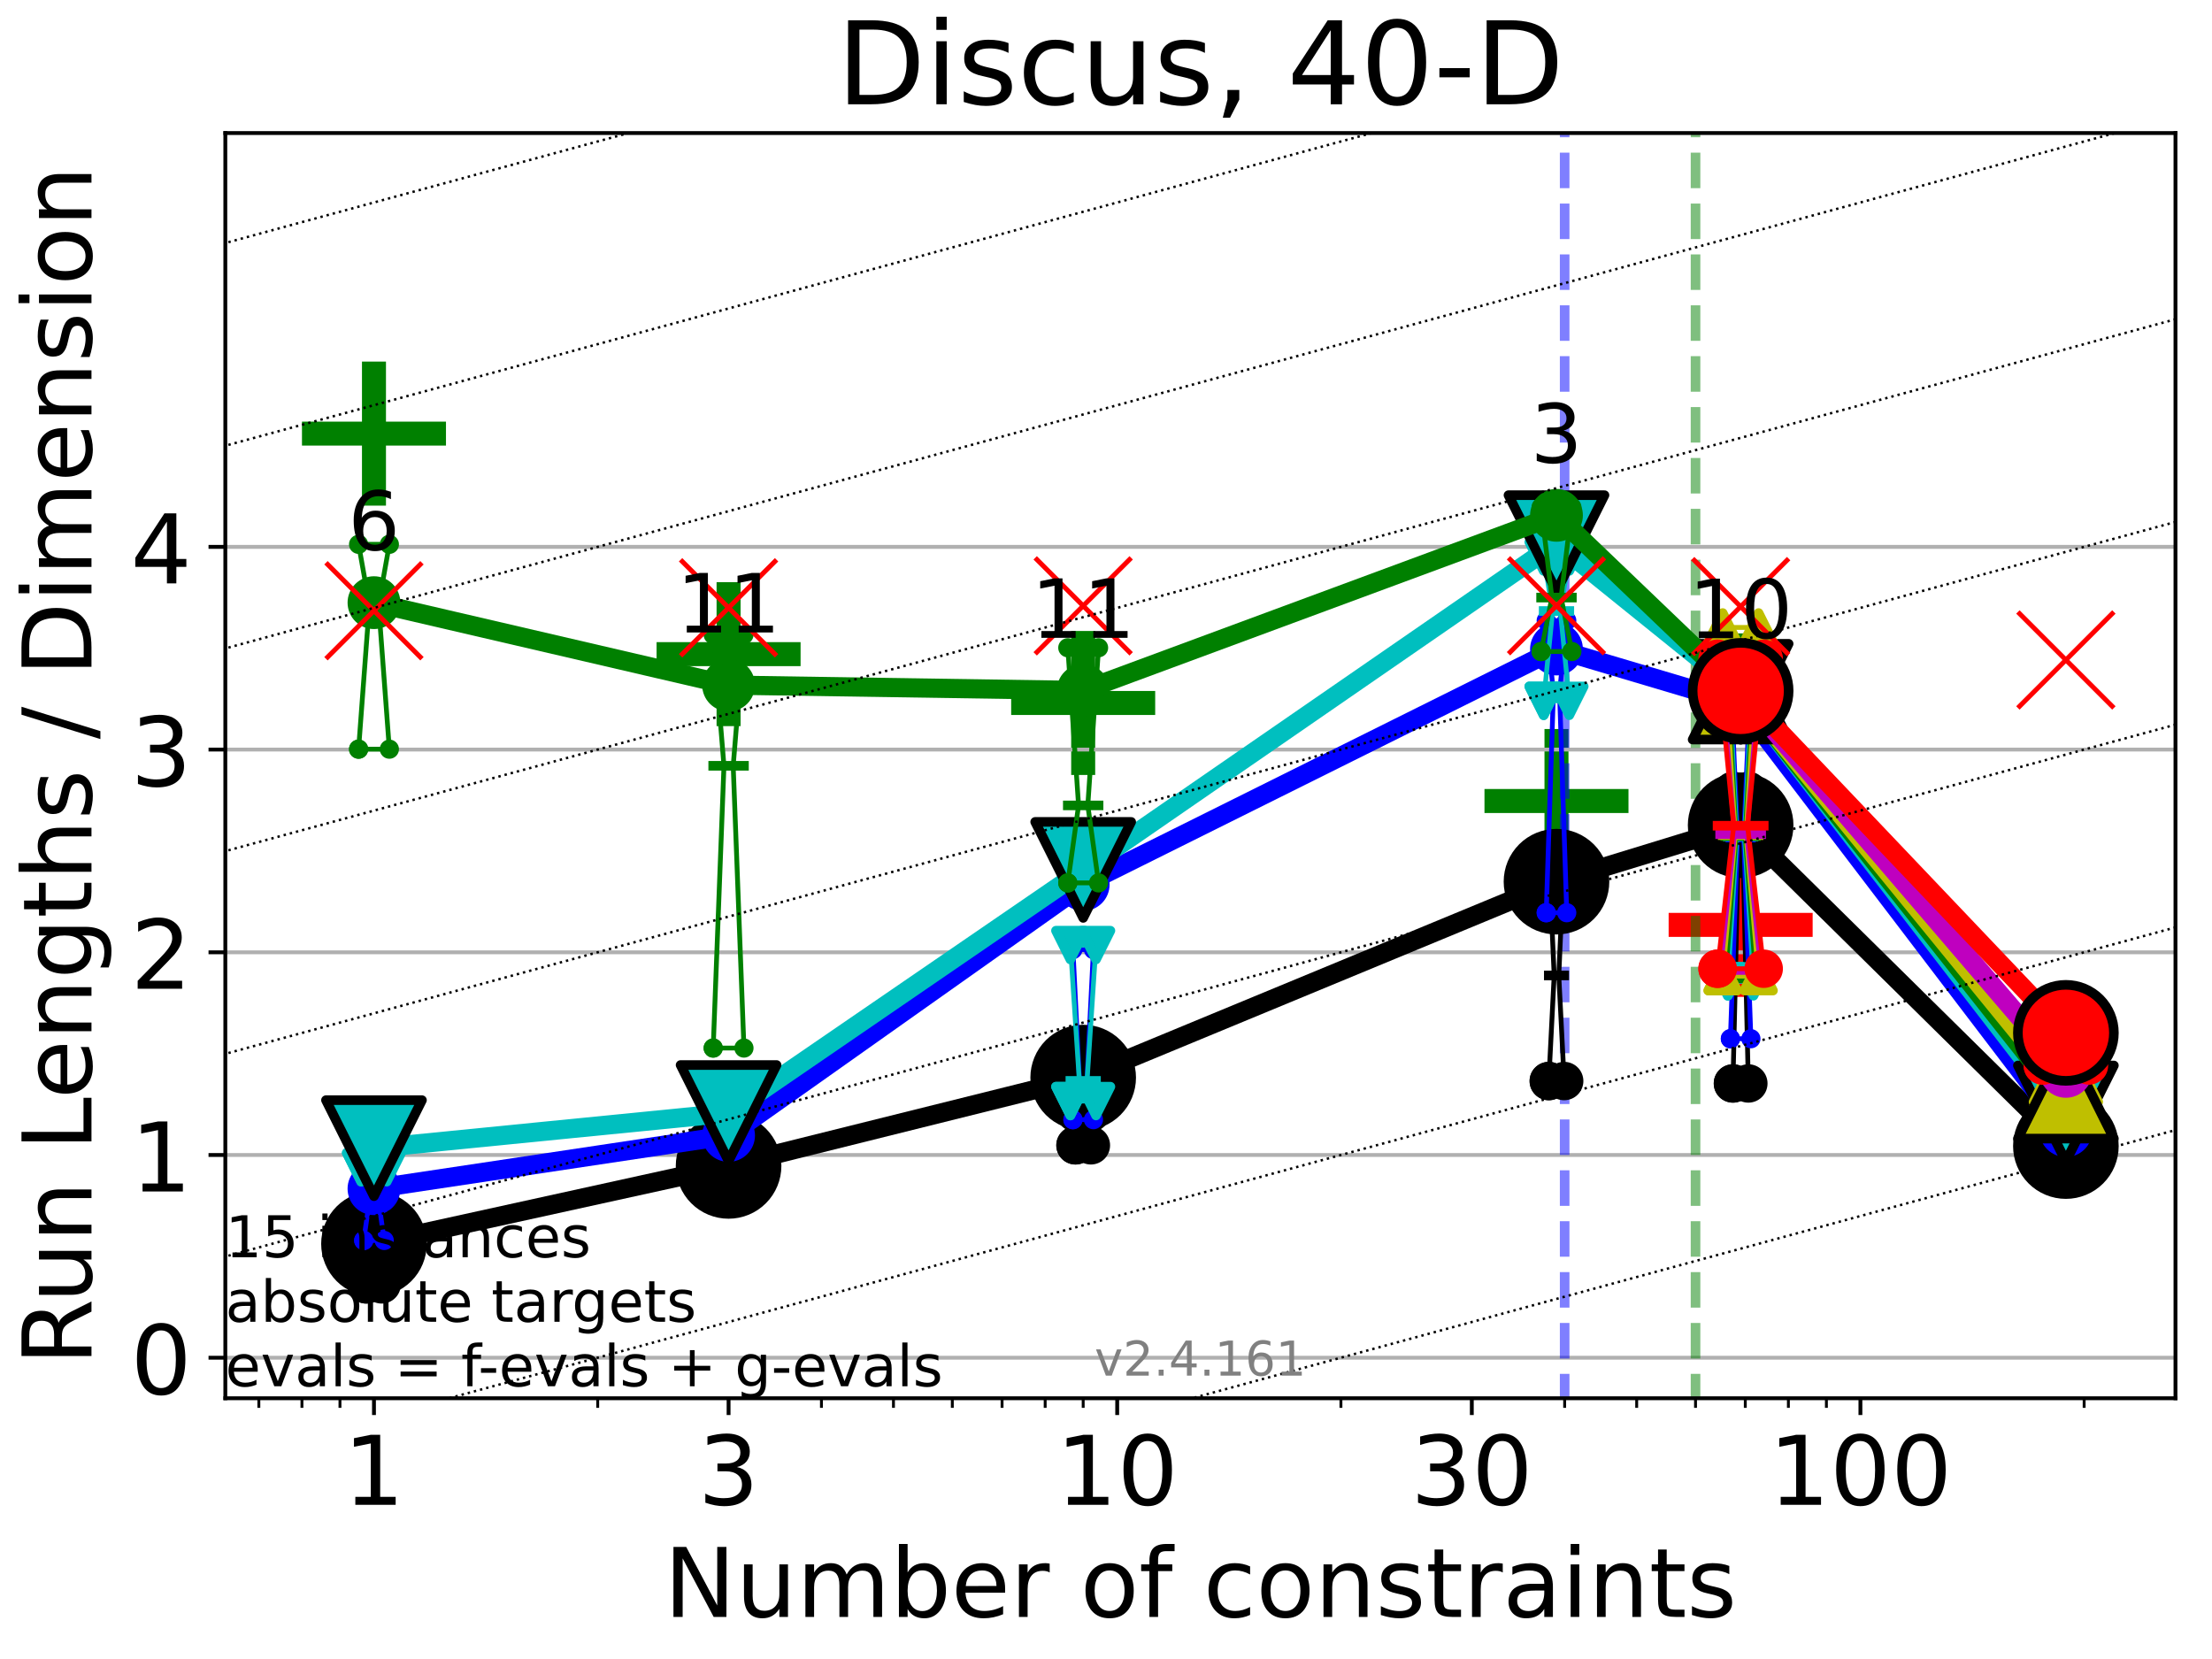 <?xml version="1.0" encoding="utf-8" standalone="no"?>
<!DOCTYPE svg PUBLIC "-//W3C//DTD SVG 1.1//EN"
  "http://www.w3.org/Graphics/SVG/1.1/DTD/svg11.dtd">
<!-- Created with matplotlib (https://matplotlib.org/) -->
<svg height="345.6pt" version="1.1" viewBox="0 0 460.8 345.6" width="460.8pt" xmlns="http://www.w3.org/2000/svg" xmlns:xlink="http://www.w3.org/1999/xlink">
 <defs>
  <style type="text/css">*{stroke-linecap:butt;stroke-linejoin:round;}</style>
 </defs>
 <g id="figure_1">
  <g id="patch_1">
   <path d="M 0 345.6 
L 460.8 345.6 
L 460.8 0 
L 0 0 
z
" style="fill:#ffffff;"/>
  </g>
  <g id="axes_1">
   <g id="patch_2">
    <path d="M 46.94 291.28 
L 453.192 291.28 
L 453.192 27.72 
L 46.94 27.72 
z
" style="fill:#ffffff;"/>
   </g>
   <g id="line2d_1">
    <defs>
     <path d="M -15 0 
L 15 0 
M 0 15 
L 0 -15 
" id="m00bad108be" style="stroke:#008000;stroke-width:5;"/>
    </defs>
    <g clip-path="url(#p6ca697e32b)">
     <use style="fill:#008000;stroke:#008000;stroke-width:5;" x="324.244" xlink:href="#m00bad108be" y="166.865"/>
    </g>
   </g>
   <g id="line2d_2">
    <defs>
     <path d="M -15 0 
L 15 0 
M 0 15 
L 0 -15 
" id="m9310ecfb5a" style="stroke:#ff0000;stroke-width:5;"/>
    </defs>
    <g clip-path="url(#p6ca697e32b)">
     <use style="fill:#ff0000;stroke:#ff0000;stroke-width:5;" x="362.608" xlink:href="#m9310ecfb5a" y="192.673"/>
    </g>
   </g>
   <g id="line2d_3">
    <g clip-path="url(#p6ca697e32b)">
     <use style="fill:#008000;stroke:#008000;stroke-width:5;" x="77.905" xlink:href="#m00bad108be" y="90.329"/>
    </g>
   </g>
   <g id="line2d_4">
    <g clip-path="url(#p6ca697e32b)">
     <use style="fill:#008000;stroke:#008000;stroke-width:5;" x="151.776" xlink:href="#m00bad108be" y="136.266"/>
    </g>
   </g>
   <g id="line2d_5">
    <g clip-path="url(#p6ca697e32b)">
     <use style="fill:#008000;stroke:#008000;stroke-width:5;" x="225.647" xlink:href="#m00bad108be" y="146.439"/>
    </g>
   </g>
   <g id="matplotlib.axis_1">
    <g id="xtick_1">
     <g id="line2d_6">
      <defs>
       <path d="M 0 0 
L 0 3.5 
" id="m391f318fcc" style="stroke:#000000;stroke-width:0.8;"/>
      </defs>
      <g>
       <use style="stroke:#000000;stroke-width:0.8;" x="77.905" xlink:href="#m391f318fcc" y="291.28"/>
      </g>
     </g>
     <g id="text_1">
      <!-- 1 -->
      <g transform="translate(71.543 313.477)scale(0.2 -0.2)">
       <defs>
        <path d="M 12.406 8.297 
L 28.516 8.297 
L 28.516 63.922 
L 10.984 60.406 
L 10.984 69.391 
L 28.422 72.906 
L 38.281 72.906 
L 38.281 8.297 
L 54.391 8.297 
L 54.391 0 
L 12.406 0 
z
" id="DejaVuSans-49"/>
       </defs>
       <use xlink:href="#DejaVuSans-49"/>
      </g>
     </g>
    </g>
    <g id="xtick_2">
     <g id="line2d_7">
      <g>
       <use style="stroke:#000000;stroke-width:0.8;" x="151.776" xlink:href="#m391f318fcc" y="291.28"/>
      </g>
     </g>
     <g id="text_2">
      <!-- 3 -->
      <g transform="translate(145.414 313.477)scale(0.2 -0.2)">
       <defs>
        <path d="M 40.578 39.312 
Q 47.656 37.797 51.625 33 
Q 55.609 28.219 55.609 21.188 
Q 55.609 10.406 48.188 4.484 
Q 40.766 -1.422 27.094 -1.422 
Q 22.516 -1.422 17.656 -0.516 
Q 12.797 0.391 7.625 2.203 
L 7.625 11.719 
Q 11.719 9.328 16.594 8.109 
Q 21.484 6.891 26.812 6.891 
Q 36.078 6.891 40.938 10.547 
Q 45.797 14.203 45.797 21.188 
Q 45.797 27.641 41.281 31.266 
Q 36.766 34.906 28.719 34.906 
L 20.219 34.906 
L 20.219 43.016 
L 29.109 43.016 
Q 36.375 43.016 40.234 45.922 
Q 44.094 48.828 44.094 54.297 
Q 44.094 59.906 40.109 62.906 
Q 36.141 65.922 28.719 65.922 
Q 24.656 65.922 20.016 65.031 
Q 15.375 64.156 9.812 62.312 
L 9.812 71.094 
Q 15.438 72.656 20.344 73.438 
Q 25.25 74.219 29.594 74.219 
Q 40.828 74.219 47.359 69.109 
Q 53.906 64.016 53.906 55.328 
Q 53.906 49.266 50.438 45.094 
Q 46.969 40.922 40.578 39.312 
z
" id="DejaVuSans-51"/>
       </defs>
       <use xlink:href="#DejaVuSans-51"/>
      </g>
     </g>
    </g>
    <g id="xtick_3">
     <g id="line2d_8">
      <g>
       <use style="stroke:#000000;stroke-width:0.8;" x="232.732" xlink:href="#m391f318fcc" y="291.28"/>
      </g>
     </g>
     <g id="text_3">
      <!-- 10 -->
      <g transform="translate(220.007 313.477)scale(0.2 -0.2)">
       <defs>
        <path d="M 31.781 66.406 
Q 24.172 66.406 20.328 58.906 
Q 16.5 51.422 16.5 36.375 
Q 16.5 21.391 20.328 13.891 
Q 24.172 6.391 31.781 6.391 
Q 39.453 6.391 43.281 13.891 
Q 47.125 21.391 47.125 36.375 
Q 47.125 51.422 43.281 58.906 
Q 39.453 66.406 31.781 66.406 
z
M 31.781 74.219 
Q 44.047 74.219 50.516 64.516 
Q 56.984 54.828 56.984 36.375 
Q 56.984 17.969 50.516 8.266 
Q 44.047 -1.422 31.781 -1.422 
Q 19.531 -1.422 13.062 8.266 
Q 6.594 17.969 6.594 36.375 
Q 6.594 54.828 13.062 64.516 
Q 19.531 74.219 31.781 74.219 
z
" id="DejaVuSans-48"/>
       </defs>
       <use xlink:href="#DejaVuSans-49"/>
       <use x="63.623" xlink:href="#DejaVuSans-48"/>
      </g>
     </g>
    </g>
    <g id="xtick_4">
     <g id="line2d_9">
      <g>
       <use style="stroke:#000000;stroke-width:0.8;" x="306.603" xlink:href="#m391f318fcc" y="291.28"/>
      </g>
     </g>
     <g id="text_4">
      <!-- 30 -->
      <g transform="translate(293.878 313.477)scale(0.2 -0.2)">
       <use xlink:href="#DejaVuSans-51"/>
       <use x="63.623" xlink:href="#DejaVuSans-48"/>
      </g>
     </g>
    </g>
    <g id="xtick_5">
     <g id="line2d_10">
      <g>
       <use style="stroke:#000000;stroke-width:0.8;" x="387.558" xlink:href="#m391f318fcc" y="291.28"/>
      </g>
     </g>
     <g id="text_5">
      <!-- 100 -->
      <g transform="translate(368.471 313.477)scale(0.2 -0.2)">
       <use xlink:href="#DejaVuSans-49"/>
       <use x="63.623" xlink:href="#DejaVuSans-48"/>
       <use x="127.246" xlink:href="#DejaVuSans-48"/>
      </g>
     </g>
    </g>
    <g id="xtick_6">
     <g id="line2d_11">
      <defs>
       <path d="M 0 0 
L 0 2 
" id="m8b5c74866a" style="stroke:#000000;stroke-width:0.6;"/>
      </defs>
      <g>
       <use style="stroke:#000000;stroke-width:0.6;" x="53.922" xlink:href="#m8b5c74866a" y="291.28"/>
      </g>
     </g>
    </g>
    <g id="xtick_7">
     <g id="line2d_12">
      <g>
       <use style="stroke:#000000;stroke-width:0.6;" x="62.901" xlink:href="#m8b5c74866a" y="291.28"/>
      </g>
     </g>
    </g>
    <g id="xtick_8">
     <g id="line2d_13">
      <g>
       <use style="stroke:#000000;stroke-width:0.6;" x="70.821" xlink:href="#m8b5c74866a" y="291.28"/>
      </g>
     </g>
    </g>
    <g id="xtick_9">
     <g id="line2d_14">
      <g>
       <use style="stroke:#000000;stroke-width:0.6;" x="124.513" xlink:href="#m8b5c74866a" y="291.28"/>
      </g>
     </g>
    </g>
    <g id="xtick_10">
     <g id="line2d_15">
      <g>
       <use style="stroke:#000000;stroke-width:0.6;" x="171.12" xlink:href="#m8b5c74866a" y="291.28"/>
      </g>
     </g>
    </g>
    <g id="xtick_11">
     <g id="line2d_16">
      <g>
       <use style="stroke:#000000;stroke-width:0.6;" x="186.124" xlink:href="#m8b5c74866a" y="291.28"/>
      </g>
     </g>
    </g>
    <g id="xtick_12">
     <g id="line2d_17">
      <g>
       <use style="stroke:#000000;stroke-width:0.6;" x="198.384" xlink:href="#m8b5c74866a" y="291.28"/>
      </g>
     </g>
    </g>
    <g id="xtick_13">
     <g id="line2d_18">
      <g>
       <use style="stroke:#000000;stroke-width:0.6;" x="208.749" xlink:href="#m8b5c74866a" y="291.28"/>
      </g>
     </g>
    </g>
    <g id="xtick_14">
     <g id="line2d_19">
      <g>
       <use style="stroke:#000000;stroke-width:0.6;" x="217.728" xlink:href="#m8b5c74866a" y="291.28"/>
      </g>
     </g>
    </g>
    <g id="xtick_15">
     <g id="line2d_20">
      <g>
       <use style="stroke:#000000;stroke-width:0.6;" x="225.647" xlink:href="#m8b5c74866a" y="291.28"/>
      </g>
     </g>
    </g>
    <g id="xtick_16">
     <g id="line2d_21">
      <g>
       <use style="stroke:#000000;stroke-width:0.6;" x="279.339" xlink:href="#m8b5c74866a" y="291.28"/>
      </g>
     </g>
    </g>
    <g id="xtick_17">
     <g id="line2d_22">
      <g>
       <use style="stroke:#000000;stroke-width:0.6;" x="325.947" xlink:href="#m8b5c74866a" y="291.28"/>
      </g>
     </g>
    </g>
    <g id="xtick_18">
     <g id="line2d_23">
      <g>
       <use style="stroke:#000000;stroke-width:0.6;" x="340.951" xlink:href="#m8b5c74866a" y="291.28"/>
      </g>
     </g>
    </g>
    <g id="xtick_19">
     <g id="line2d_24">
      <g>
       <use style="stroke:#000000;stroke-width:0.6;" x="353.21" xlink:href="#m8b5c74866a" y="291.28"/>
      </g>
     </g>
    </g>
    <g id="xtick_20">
     <g id="line2d_25">
      <g>
       <use style="stroke:#000000;stroke-width:0.6;" x="363.576" xlink:href="#m8b5c74866a" y="291.28"/>
      </g>
     </g>
    </g>
    <g id="xtick_21">
     <g id="line2d_26">
      <g>
       <use style="stroke:#000000;stroke-width:0.6;" x="372.554" xlink:href="#m8b5c74866a" y="291.28"/>
      </g>
     </g>
    </g>
    <g id="xtick_22">
     <g id="line2d_27">
      <g>
       <use style="stroke:#000000;stroke-width:0.6;" x="380.474" xlink:href="#m8b5c74866a" y="291.28"/>
      </g>
     </g>
    </g>
    <g id="xtick_23">
     <g id="line2d_28">
      <g>
       <use style="stroke:#000000;stroke-width:0.6;" x="434.166" xlink:href="#m8b5c74866a" y="291.28"/>
      </g>
     </g>
    </g>
    <g id="text_6">
     <!-- Number of constraints -->
     <g transform="translate(138.33 336.833)scale(0.2 -0.2)">
      <defs>
       <path d="M 9.812 72.906 
L 23.094 72.906 
L 55.422 11.922 
L 55.422 72.906 
L 64.984 72.906 
L 64.984 0 
L 51.703 0 
L 19.391 60.984 
L 19.391 0 
L 9.812 0 
z
" id="DejaVuSans-78"/>
       <path d="M 8.5 21.578 
L 8.5 54.688 
L 17.484 54.688 
L 17.484 21.922 
Q 17.484 14.156 20.5 10.266 
Q 23.531 6.391 29.594 6.391 
Q 36.859 6.391 41.078 11.031 
Q 45.312 15.672 45.312 23.688 
L 45.312 54.688 
L 54.297 54.688 
L 54.297 0 
L 45.312 0 
L 45.312 8.406 
Q 42.047 3.422 37.719 1 
Q 33.406 -1.422 27.688 -1.422 
Q 18.266 -1.422 13.375 4.438 
Q 8.5 10.297 8.5 21.578 
z
M 31.109 56 
z
" id="DejaVuSans-117"/>
       <path d="M 52 44.188 
Q 55.375 50.25 60.062 53.125 
Q 64.75 56 71.094 56 
Q 79.641 56 84.281 50.016 
Q 88.922 44.047 88.922 33.016 
L 88.922 0 
L 79.891 0 
L 79.891 32.719 
Q 79.891 40.578 77.094 44.375 
Q 74.312 48.188 68.609 48.188 
Q 61.625 48.188 57.562 43.547 
Q 53.516 38.922 53.516 30.906 
L 53.516 0 
L 44.484 0 
L 44.484 32.719 
Q 44.484 40.625 41.703 44.406 
Q 38.922 48.188 33.109 48.188 
Q 26.219 48.188 22.156 43.531 
Q 18.109 38.875 18.109 30.906 
L 18.109 0 
L 9.078 0 
L 9.078 54.688 
L 18.109 54.688 
L 18.109 46.188 
Q 21.188 51.219 25.484 53.609 
Q 29.781 56 35.688 56 
Q 41.656 56 45.828 52.969 
Q 50 49.953 52 44.188 
z
" id="DejaVuSans-109"/>
       <path d="M 48.688 27.297 
Q 48.688 37.203 44.609 42.844 
Q 40.531 48.484 33.406 48.484 
Q 26.266 48.484 22.188 42.844 
Q 18.109 37.203 18.109 27.297 
Q 18.109 17.391 22.188 11.75 
Q 26.266 6.109 33.406 6.109 
Q 40.531 6.109 44.609 11.75 
Q 48.688 17.391 48.688 27.297 
z
M 18.109 46.391 
Q 20.953 51.266 25.266 53.625 
Q 29.594 56 35.594 56 
Q 45.562 56 51.781 48.094 
Q 58.016 40.188 58.016 27.297 
Q 58.016 14.406 51.781 6.484 
Q 45.562 -1.422 35.594 -1.422 
Q 29.594 -1.422 25.266 0.953 
Q 20.953 3.328 18.109 8.203 
L 18.109 0 
L 9.078 0 
L 9.078 75.984 
L 18.109 75.984 
z
" id="DejaVuSans-98"/>
       <path d="M 56.203 29.594 
L 56.203 25.203 
L 14.891 25.203 
Q 15.484 15.922 20.484 11.062 
Q 25.484 6.203 34.422 6.203 
Q 39.594 6.203 44.453 7.469 
Q 49.312 8.734 54.109 11.281 
L 54.109 2.781 
Q 49.266 0.734 44.188 -0.344 
Q 39.109 -1.422 33.891 -1.422 
Q 20.797 -1.422 13.156 6.188 
Q 5.516 13.812 5.516 26.812 
Q 5.516 40.234 12.766 48.109 
Q 20.016 56 32.328 56 
Q 43.359 56 49.781 48.891 
Q 56.203 41.797 56.203 29.594 
z
M 47.219 32.234 
Q 47.125 39.594 43.094 43.984 
Q 39.062 48.391 32.422 48.391 
Q 24.906 48.391 20.391 44.141 
Q 15.875 39.891 15.188 32.172 
z
" id="DejaVuSans-101"/>
       <path d="M 41.109 46.297 
Q 39.594 47.172 37.812 47.578 
Q 36.031 48 33.891 48 
Q 26.266 48 22.188 43.047 
Q 18.109 38.094 18.109 28.812 
L 18.109 0 
L 9.078 0 
L 9.078 54.688 
L 18.109 54.688 
L 18.109 46.188 
Q 20.953 51.172 25.484 53.578 
Q 30.031 56 36.531 56 
Q 37.453 56 38.578 55.875 
Q 39.703 55.766 41.062 55.516 
z
" id="DejaVuSans-114"/>
       <path id="DejaVuSans-32"/>
       <path d="M 30.609 48.391 
Q 23.391 48.391 19.188 42.75 
Q 14.984 37.109 14.984 27.297 
Q 14.984 17.484 19.156 11.844 
Q 23.344 6.203 30.609 6.203 
Q 37.797 6.203 41.984 11.859 
Q 46.188 17.531 46.188 27.297 
Q 46.188 37.016 41.984 42.703 
Q 37.797 48.391 30.609 48.391 
z
M 30.609 56 
Q 42.328 56 49.016 48.375 
Q 55.719 40.766 55.719 27.297 
Q 55.719 13.875 49.016 6.219 
Q 42.328 -1.422 30.609 -1.422 
Q 18.844 -1.422 12.172 6.219 
Q 5.516 13.875 5.516 27.297 
Q 5.516 40.766 12.172 48.375 
Q 18.844 56 30.609 56 
z
" id="DejaVuSans-111"/>
       <path d="M 37.109 75.984 
L 37.109 68.5 
L 28.516 68.5 
Q 23.688 68.5 21.797 66.547 
Q 19.922 64.594 19.922 59.516 
L 19.922 54.688 
L 34.719 54.688 
L 34.719 47.703 
L 19.922 47.703 
L 19.922 0 
L 10.891 0 
L 10.891 47.703 
L 2.297 47.703 
L 2.297 54.688 
L 10.891 54.688 
L 10.891 58.5 
Q 10.891 67.625 15.141 71.797 
Q 19.391 75.984 28.609 75.984 
z
" id="DejaVuSans-102"/>
       <path d="M 48.781 52.594 
L 48.781 44.188 
Q 44.969 46.297 41.141 47.344 
Q 37.312 48.391 33.406 48.391 
Q 24.656 48.391 19.812 42.844 
Q 14.984 37.312 14.984 27.297 
Q 14.984 17.281 19.812 11.734 
Q 24.656 6.203 33.406 6.203 
Q 37.312 6.203 41.141 7.25 
Q 44.969 8.297 48.781 10.406 
L 48.781 2.094 
Q 45.016 0.344 40.984 -0.531 
Q 36.969 -1.422 32.422 -1.422 
Q 20.062 -1.422 12.781 6.344 
Q 5.516 14.109 5.516 27.297 
Q 5.516 40.672 12.859 48.328 
Q 20.219 56 33.016 56 
Q 37.156 56 41.109 55.141 
Q 45.062 54.297 48.781 52.594 
z
" id="DejaVuSans-99"/>
       <path d="M 54.891 33.016 
L 54.891 0 
L 45.906 0 
L 45.906 32.719 
Q 45.906 40.484 42.875 44.328 
Q 39.844 48.188 33.797 48.188 
Q 26.516 48.188 22.312 43.547 
Q 18.109 38.922 18.109 30.906 
L 18.109 0 
L 9.078 0 
L 9.078 54.688 
L 18.109 54.688 
L 18.109 46.188 
Q 21.344 51.125 25.703 53.562 
Q 30.078 56 35.797 56 
Q 45.219 56 50.047 50.172 
Q 54.891 44.344 54.891 33.016 
z
" id="DejaVuSans-110"/>
       <path d="M 44.281 53.078 
L 44.281 44.578 
Q 40.484 46.531 36.375 47.5 
Q 32.281 48.484 27.875 48.484 
Q 21.188 48.484 17.844 46.438 
Q 14.5 44.391 14.5 40.281 
Q 14.5 37.156 16.891 35.375 
Q 19.281 33.594 26.516 31.984 
L 29.594 31.297 
Q 39.156 29.25 43.188 25.516 
Q 47.219 21.781 47.219 15.094 
Q 47.219 7.469 41.188 3.016 
Q 35.156 -1.422 24.609 -1.422 
Q 20.219 -1.422 15.453 -0.562 
Q 10.688 0.297 5.422 2 
L 5.422 11.281 
Q 10.406 8.688 15.234 7.391 
Q 20.062 6.109 24.812 6.109 
Q 31.156 6.109 34.562 8.281 
Q 37.984 10.453 37.984 14.406 
Q 37.984 18.062 35.516 20.016 
Q 33.062 21.969 24.703 23.781 
L 21.578 24.516 
Q 13.234 26.266 9.516 29.906 
Q 5.812 33.547 5.812 39.891 
Q 5.812 47.609 11.281 51.797 
Q 16.75 56 26.812 56 
Q 31.781 56 36.172 55.266 
Q 40.578 54.547 44.281 53.078 
z
" id="DejaVuSans-115"/>
       <path d="M 18.312 70.219 
L 18.312 54.688 
L 36.812 54.688 
L 36.812 47.703 
L 18.312 47.703 
L 18.312 18.016 
Q 18.312 11.328 20.141 9.422 
Q 21.969 7.516 27.594 7.516 
L 36.812 7.516 
L 36.812 0 
L 27.594 0 
Q 17.188 0 13.234 3.875 
Q 9.281 7.766 9.281 18.016 
L 9.281 47.703 
L 2.688 47.703 
L 2.688 54.688 
L 9.281 54.688 
L 9.281 70.219 
z
" id="DejaVuSans-116"/>
       <path d="M 34.281 27.484 
Q 23.391 27.484 19.188 25 
Q 14.984 22.516 14.984 16.5 
Q 14.984 11.719 18.141 8.906 
Q 21.297 6.109 26.703 6.109 
Q 34.188 6.109 38.703 11.406 
Q 43.219 16.703 43.219 25.484 
L 43.219 27.484 
z
M 52.203 31.203 
L 52.203 0 
L 43.219 0 
L 43.219 8.297 
Q 40.141 3.328 35.547 0.953 
Q 30.953 -1.422 24.312 -1.422 
Q 15.922 -1.422 10.953 3.297 
Q 6 8.016 6 15.922 
Q 6 25.141 12.172 29.828 
Q 18.359 34.516 30.609 34.516 
L 43.219 34.516 
L 43.219 35.406 
Q 43.219 41.609 39.141 45 
Q 35.062 48.391 27.688 48.391 
Q 23 48.391 18.547 47.266 
Q 14.109 46.141 10.016 43.891 
L 10.016 52.203 
Q 14.938 54.109 19.578 55.047 
Q 24.219 56 28.609 56 
Q 40.484 56 46.344 49.844 
Q 52.203 43.703 52.203 31.203 
z
" id="DejaVuSans-97"/>
       <path d="M 9.422 54.688 
L 18.406 54.688 
L 18.406 0 
L 9.422 0 
z
M 9.422 75.984 
L 18.406 75.984 
L 18.406 64.594 
L 9.422 64.594 
z
" id="DejaVuSans-105"/>
      </defs>
      <use xlink:href="#DejaVuSans-78"/>
      <use x="74.805" xlink:href="#DejaVuSans-117"/>
      <use x="138.184" xlink:href="#DejaVuSans-109"/>
      <use x="235.596" xlink:href="#DejaVuSans-98"/>
      <use x="299.072" xlink:href="#DejaVuSans-101"/>
      <use x="360.596" xlink:href="#DejaVuSans-114"/>
      <use x="401.709" xlink:href="#DejaVuSans-32"/>
      <use x="433.496" xlink:href="#DejaVuSans-111"/>
      <use x="494.678" xlink:href="#DejaVuSans-102"/>
      <use x="529.883" xlink:href="#DejaVuSans-32"/>
      <use x="561.67" xlink:href="#DejaVuSans-99"/>
      <use x="616.65" xlink:href="#DejaVuSans-111"/>
      <use x="677.832" xlink:href="#DejaVuSans-110"/>
      <use x="741.211" xlink:href="#DejaVuSans-115"/>
      <use x="793.311" xlink:href="#DejaVuSans-116"/>
      <use x="832.52" xlink:href="#DejaVuSans-114"/>
      <use x="873.633" xlink:href="#DejaVuSans-97"/>
      <use x="934.912" xlink:href="#DejaVuSans-105"/>
      <use x="962.695" xlink:href="#DejaVuSans-110"/>
      <use x="1026.074" xlink:href="#DejaVuSans-116"/>
      <use x="1065.283" xlink:href="#DejaVuSans-115"/>
     </g>
    </g>
   </g>
   <g id="matplotlib.axis_2">
    <g id="ytick_1">
     <g id="line2d_29">
      <path clip-path="url(#p6ca697e32b)" d="M 46.94 282.834 
L 453.192 282.834 
" style="fill:none;stroke:#b0b0b0;stroke-linecap:square;stroke-width:0.8;"/>
     </g>
     <g id="line2d_30">
      <defs>
       <path d="M 0 0 
L -3.5 0 
" id="mc5b5057781" style="stroke:#000000;stroke-width:0.8;"/>
      </defs>
      <g>
       <use style="stroke:#000000;stroke-width:0.8;" x="46.94" xlink:href="#mc5b5057781" y="282.834"/>
      </g>
     </g>
     <g id="text_7">
      <!-- 0 -->
      <g transform="translate(27.215 290.433)scale(0.2 -0.2)">
       <use xlink:href="#DejaVuSans-48"/>
      </g>
     </g>
    </g>
    <g id="ytick_2">
     <g id="line2d_31">
      <path clip-path="url(#p6ca697e32b)" d="M 46.94 240.607 
L 453.192 240.607 
" style="fill:none;stroke:#b0b0b0;stroke-linecap:square;stroke-width:0.8;"/>
     </g>
     <g id="line2d_32">
      <g>
       <use style="stroke:#000000;stroke-width:0.8;" x="46.94" xlink:href="#mc5b5057781" y="240.607"/>
      </g>
     </g>
     <g id="text_8">
      <!-- 1 -->
      <g transform="translate(27.215 248.205)scale(0.2 -0.2)">
       <use xlink:href="#DejaVuSans-49"/>
      </g>
     </g>
    </g>
    <g id="ytick_3">
     <g id="line2d_33">
      <path clip-path="url(#p6ca697e32b)" d="M 46.94 198.379 
L 453.192 198.379 
" style="fill:none;stroke:#b0b0b0;stroke-linecap:square;stroke-width:0.8;"/>
     </g>
     <g id="line2d_34">
      <g>
       <use style="stroke:#000000;stroke-width:0.8;" x="46.94" xlink:href="#mc5b5057781" y="198.379"/>
      </g>
     </g>
     <g id="text_9">
      <!-- 2 -->
      <g transform="translate(27.215 205.977)scale(0.2 -0.2)">
       <defs>
        <path d="M 19.188 8.297 
L 53.609 8.297 
L 53.609 0 
L 7.328 0 
L 7.328 8.297 
Q 12.938 14.109 22.625 23.891 
Q 32.328 33.688 34.812 36.531 
Q 39.547 41.844 41.422 45.531 
Q 43.312 49.219 43.312 52.781 
Q 43.312 58.594 39.234 62.25 
Q 35.156 65.922 28.609 65.922 
Q 23.969 65.922 18.812 64.312 
Q 13.672 62.703 7.812 59.422 
L 7.812 69.391 
Q 13.766 71.781 18.938 73 
Q 24.125 74.219 28.422 74.219 
Q 39.75 74.219 46.484 68.547 
Q 53.219 62.891 53.219 53.422 
Q 53.219 48.922 51.531 44.891 
Q 49.859 40.875 45.406 35.406 
Q 44.188 33.984 37.641 27.219 
Q 31.109 20.453 19.188 8.297 
z
" id="DejaVuSans-50"/>
       </defs>
       <use xlink:href="#DejaVuSans-50"/>
      </g>
     </g>
    </g>
    <g id="ytick_4">
     <g id="line2d_35">
      <path clip-path="url(#p6ca697e32b)" d="M 46.94 156.151 
L 453.192 156.151 
" style="fill:none;stroke:#b0b0b0;stroke-linecap:square;stroke-width:0.8;"/>
     </g>
     <g id="line2d_36">
      <g>
       <use style="stroke:#000000;stroke-width:0.8;" x="46.94" xlink:href="#mc5b5057781" y="156.151"/>
      </g>
     </g>
     <g id="text_10">
      <!-- 3 -->
      <g transform="translate(27.215 163.75)scale(0.2 -0.2)">
       <use xlink:href="#DejaVuSans-51"/>
      </g>
     </g>
    </g>
    <g id="ytick_5">
     <g id="line2d_37">
      <path clip-path="url(#p6ca697e32b)" d="M 46.94 113.923 
L 453.192 113.923 
" style="fill:none;stroke:#b0b0b0;stroke-linecap:square;stroke-width:0.8;"/>
     </g>
     <g id="line2d_38">
      <g>
       <use style="stroke:#000000;stroke-width:0.8;" x="46.94" xlink:href="#mc5b5057781" y="113.923"/>
      </g>
     </g>
     <g id="text_11">
      <!-- 4 -->
      <g transform="translate(27.215 121.522)scale(0.2 -0.2)">
       <defs>
        <path d="M 37.797 64.312 
L 12.891 25.391 
L 37.797 25.391 
z
M 35.203 72.906 
L 47.609 72.906 
L 47.609 25.391 
L 58.016 25.391 
L 58.016 17.188 
L 47.609 17.188 
L 47.609 0 
L 37.797 0 
L 37.797 17.188 
L 4.891 17.188 
L 4.891 26.703 
z
" id="DejaVuSans-52"/>
       </defs>
       <use xlink:href="#DejaVuSans-52"/>
      </g>
     </g>
    </g>
    <g id="text_12">
     <!-- Run Lengths / Dimension -->
     <g transform="translate(19.056 284.433)rotate(-90)scale(0.2 -0.2)">
      <defs>
       <path d="M 44.391 34.188 
Q 47.562 33.109 50.562 29.594 
Q 53.562 26.078 56.594 19.922 
L 66.609 0 
L 56 0 
L 46.688 18.703 
Q 43.062 26.031 39.672 28.422 
Q 36.281 30.812 30.422 30.812 
L 19.672 30.812 
L 19.672 0 
L 9.812 0 
L 9.812 72.906 
L 32.078 72.906 
Q 44.578 72.906 50.734 67.672 
Q 56.891 62.453 56.891 51.906 
Q 56.891 45.016 53.688 40.469 
Q 50.484 35.938 44.391 34.188 
z
M 19.672 64.797 
L 19.672 38.922 
L 32.078 38.922 
Q 39.203 38.922 42.844 42.219 
Q 46.484 45.516 46.484 51.906 
Q 46.484 58.297 42.844 61.547 
Q 39.203 64.797 32.078 64.797 
z
" id="DejaVuSans-82"/>
       <path d="M 9.812 72.906 
L 19.672 72.906 
L 19.672 8.297 
L 55.172 8.297 
L 55.172 0 
L 9.812 0 
z
" id="DejaVuSans-76"/>
       <path d="M 45.406 27.984 
Q 45.406 37.75 41.375 43.109 
Q 37.359 48.484 30.078 48.484 
Q 22.859 48.484 18.828 43.109 
Q 14.797 37.75 14.797 27.984 
Q 14.797 18.266 18.828 12.891 
Q 22.859 7.516 30.078 7.516 
Q 37.359 7.516 41.375 12.891 
Q 45.406 18.266 45.406 27.984 
z
M 54.391 6.781 
Q 54.391 -7.172 48.188 -13.984 
Q 42 -20.797 29.203 -20.797 
Q 24.469 -20.797 20.266 -20.094 
Q 16.062 -19.391 12.109 -17.922 
L 12.109 -9.188 
Q 16.062 -11.328 19.922 -12.344 
Q 23.781 -13.375 27.781 -13.375 
Q 36.625 -13.375 41.016 -8.766 
Q 45.406 -4.156 45.406 5.172 
L 45.406 9.625 
Q 42.625 4.781 38.281 2.391 
Q 33.938 0 27.875 0 
Q 17.828 0 11.672 7.656 
Q 5.516 15.328 5.516 27.984 
Q 5.516 40.672 11.672 48.328 
Q 17.828 56 27.875 56 
Q 33.938 56 38.281 53.609 
Q 42.625 51.219 45.406 46.391 
L 45.406 54.688 
L 54.391 54.688 
z
" id="DejaVuSans-103"/>
       <path d="M 54.891 33.016 
L 54.891 0 
L 45.906 0 
L 45.906 32.719 
Q 45.906 40.484 42.875 44.328 
Q 39.844 48.188 33.797 48.188 
Q 26.516 48.188 22.312 43.547 
Q 18.109 38.922 18.109 30.906 
L 18.109 0 
L 9.078 0 
L 9.078 75.984 
L 18.109 75.984 
L 18.109 46.188 
Q 21.344 51.125 25.703 53.562 
Q 30.078 56 35.797 56 
Q 45.219 56 50.047 50.172 
Q 54.891 44.344 54.891 33.016 
z
" id="DejaVuSans-104"/>
       <path d="M 25.391 72.906 
L 33.688 72.906 
L 8.297 -9.281 
L 0 -9.281 
z
" id="DejaVuSans-47"/>
       <path d="M 19.672 64.797 
L 19.672 8.109 
L 31.594 8.109 
Q 46.688 8.109 53.688 14.938 
Q 60.688 21.781 60.688 36.531 
Q 60.688 51.172 53.688 57.984 
Q 46.688 64.797 31.594 64.797 
z
M 9.812 72.906 
L 30.078 72.906 
Q 51.266 72.906 61.172 64.094 
Q 71.094 55.281 71.094 36.531 
Q 71.094 17.672 61.125 8.828 
Q 51.172 0 30.078 0 
L 9.812 0 
z
" id="DejaVuSans-68"/>
      </defs>
      <use xlink:href="#DejaVuSans-82"/>
      <use x="64.982" xlink:href="#DejaVuSans-117"/>
      <use x="128.361" xlink:href="#DejaVuSans-110"/>
      <use x="191.74" xlink:href="#DejaVuSans-32"/>
      <use x="223.527" xlink:href="#DejaVuSans-76"/>
      <use x="277.49" xlink:href="#DejaVuSans-101"/>
      <use x="339.014" xlink:href="#DejaVuSans-110"/>
      <use x="402.393" xlink:href="#DejaVuSans-103"/>
      <use x="465.869" xlink:href="#DejaVuSans-116"/>
      <use x="505.078" xlink:href="#DejaVuSans-104"/>
      <use x="568.457" xlink:href="#DejaVuSans-115"/>
      <use x="620.557" xlink:href="#DejaVuSans-32"/>
      <use x="652.344" xlink:href="#DejaVuSans-47"/>
      <use x="686.035" xlink:href="#DejaVuSans-32"/>
      <use x="717.822" xlink:href="#DejaVuSans-68"/>
      <use x="794.824" xlink:href="#DejaVuSans-105"/>
      <use x="822.607" xlink:href="#DejaVuSans-109"/>
      <use x="920.02" xlink:href="#DejaVuSans-101"/>
      <use x="981.543" xlink:href="#DejaVuSans-110"/>
      <use x="1044.922" xlink:href="#DejaVuSans-115"/>
      <use x="1097.021" xlink:href="#DejaVuSans-105"/>
      <use x="1124.805" xlink:href="#DejaVuSans-111"/>
      <use x="1185.986" xlink:href="#DejaVuSans-110"/>
     </g>
    </g>
   </g>
   <g id="LineCollection_1">
    <path clip-path="url(#p6ca697e32b)" d="M 325.947 346.6 
L 325.947 27.72 
" style="fill:none;stroke:#0000ff;stroke-dasharray:7.4,3.2;stroke-dashoffset:0;stroke-opacity:0.5;stroke-width:2;"/>
   </g>
   <g id="LineCollection_2">
    <path clip-path="url(#p6ca697e32b)" d="M 353.21 346.6 
L 353.21 27.72 
" style="fill:none;stroke:#008000;stroke-dasharray:7.4,3.2;stroke-dashoffset:0;stroke-opacity:0.5;stroke-width:2;"/>
   </g>
   <g id="line2d_39">
    <path clip-path="url(#p6ca697e32b)" d="M 76.303 267.559 
L 77.425 262.085 
L 76.303 255.611 
L 79.507 255.611 
L 78.386 262.085 
L 79.507 267.559 
L 76.303 267.559 
" style="fill:none;stroke:#000000;stroke-linecap:square;"/>
   </g>
   <g id="line2d_40">
    <path clip-path="url(#p6ca697e32b)" d="M 76.303 267.559 
L 79.507 267.559 
L 79.507 255.611 
L 76.303 255.611 
L 76.303 267.559 
" style="fill:none;"/>
    <defs>
     <path d="M 0 3 
C 0.796 3 1.559 2.684 2.121 2.121 
C 2.684 1.559 3 0.796 3 0 
C 3 -0.796 2.684 -1.559 2.121 -2.121 
C 1.559 -2.684 0.796 -3 0 -3 
C -0.796 -3 -1.559 -2.684 -2.121 -2.121 
C -2.684 -1.559 -3 -0.796 -3 0 
C -3 0.796 -2.684 1.559 -2.121 2.121 
C -1.559 2.684 -0.796 3 0 3 
z
" id="m362853e3fe" style="stroke:#000000;stroke-width:2;"/>
    </defs>
    <g clip-path="url(#p6ca697e32b)">
     <use style="stroke:#000000;stroke-width:2;" x="76.303" xlink:href="#m362853e3fe" y="267.559"/>
     <use style="stroke:#000000;stroke-width:2;" x="79.507" xlink:href="#m362853e3fe" y="267.559"/>
     <use style="stroke:#000000;stroke-width:2;" x="79.507" xlink:href="#m362853e3fe" y="255.611"/>
     <use style="stroke:#000000;stroke-width:2;" x="76.303" xlink:href="#m362853e3fe" y="255.611"/>
     <use style="stroke:#000000;stroke-width:2;" x="76.303" xlink:href="#m362853e3fe" y="267.559"/>
    </g>
   </g>
   <g id="line2d_41">
    <path clip-path="url(#p6ca697e32b)" d="M 76.303 262.085 
L 79.507 262.085 
" style="fill:none;stroke:#000000;stroke-linecap:square;stroke-width:2;"/>
   </g>
   <g id="line2d_42">
    <path clip-path="url(#p6ca697e32b)" d="M 150.174 245.761 
L 151.296 243.056 
L 150.174 240.221 
L 153.379 240.221 
L 152.257 243.056 
L 153.379 245.761 
L 150.174 245.761 
" style="fill:none;stroke:#000000;stroke-linecap:square;"/>
   </g>
   <g id="line2d_43">
    <path clip-path="url(#p6ca697e32b)" d="M 150.174 245.761 
L 153.379 245.761 
L 153.379 240.221 
L 150.174 240.221 
L 150.174 245.761 
" style="fill:none;"/>
    <g clip-path="url(#p6ca697e32b)">
     <use style="stroke:#000000;stroke-width:2;" x="150.174" xlink:href="#m362853e3fe" y="245.761"/>
     <use style="stroke:#000000;stroke-width:2;" x="153.379" xlink:href="#m362853e3fe" y="245.761"/>
     <use style="stroke:#000000;stroke-width:2;" x="153.379" xlink:href="#m362853e3fe" y="240.221"/>
     <use style="stroke:#000000;stroke-width:2;" x="150.174" xlink:href="#m362853e3fe" y="240.221"/>
     <use style="stroke:#000000;stroke-width:2;" x="150.174" xlink:href="#m362853e3fe" y="245.761"/>
    </g>
   </g>
   <g id="line2d_44">
    <path clip-path="url(#p6ca697e32b)" d="M 150.174 243.056 
L 153.379 243.056 
" style="fill:none;stroke:#000000;stroke-linecap:square;stroke-width:2;"/>
   </g>
   <g id="line2d_45">
    <path clip-path="url(#p6ca697e32b)" d="M 224.045 238.59 
L 225.167 236.223 
L 224.045 231.788 
L 227.25 231.788 
L 226.128 236.223 
L 227.25 238.59 
L 224.045 238.59 
" style="fill:none;stroke:#000000;stroke-linecap:square;"/>
   </g>
   <g id="line2d_46">
    <path clip-path="url(#p6ca697e32b)" d="M 224.045 238.59 
L 227.25 238.59 
L 227.25 231.788 
L 224.045 231.788 
L 224.045 238.59 
" style="fill:none;"/>
    <g clip-path="url(#p6ca697e32b)">
     <use style="stroke:#000000;stroke-width:2;" x="224.045" xlink:href="#m362853e3fe" y="238.59"/>
     <use style="stroke:#000000;stroke-width:2;" x="227.25" xlink:href="#m362853e3fe" y="238.59"/>
     <use style="stroke:#000000;stroke-width:2;" x="227.25" xlink:href="#m362853e3fe" y="231.788"/>
     <use style="stroke:#000000;stroke-width:2;" x="224.045" xlink:href="#m362853e3fe" y="231.788"/>
     <use style="stroke:#000000;stroke-width:2;" x="224.045" xlink:href="#m362853e3fe" y="238.59"/>
    </g>
   </g>
   <g id="line2d_47">
    <path clip-path="url(#p6ca697e32b)" d="M 224.045 236.223 
L 227.25 236.223 
" style="fill:none;stroke:#000000;stroke-linecap:square;stroke-width:2;"/>
   </g>
   <g id="line2d_48">
    <path clip-path="url(#p6ca697e32b)" d="M 322.642 225.203 
L 323.764 203.202 
L 322.642 178.136 
L 325.847 178.136 
L 324.725 203.202 
L 325.847 225.203 
L 322.642 225.203 
" style="fill:none;stroke:#000000;stroke-linecap:square;"/>
   </g>
   <g id="line2d_49">
    <path clip-path="url(#p6ca697e32b)" d="M 322.642 225.203 
L 325.847 225.203 
L 325.847 178.136 
L 322.642 178.136 
L 322.642 225.203 
" style="fill:none;"/>
    <g clip-path="url(#p6ca697e32b)">
     <use style="stroke:#000000;stroke-width:2;" x="322.642" xlink:href="#m362853e3fe" y="225.203"/>
     <use style="stroke:#000000;stroke-width:2;" x="325.847" xlink:href="#m362853e3fe" y="225.203"/>
     <use style="stroke:#000000;stroke-width:2;" x="325.847" xlink:href="#m362853e3fe" y="178.136"/>
     <use style="stroke:#000000;stroke-width:2;" x="322.642" xlink:href="#m362853e3fe" y="178.136"/>
     <use style="stroke:#000000;stroke-width:2;" x="322.642" xlink:href="#m362853e3fe" y="225.203"/>
    </g>
   </g>
   <g id="line2d_50">
    <path clip-path="url(#p6ca697e32b)" d="M 322.642 203.202 
L 325.847 203.202 
" style="fill:none;stroke:#000000;stroke-linecap:square;stroke-width:2;"/>
   </g>
   <g id="line2d_51">
    <path clip-path="url(#p6ca697e32b)" d="M 361.006 225.704 
L 362.127 177.219 
L 361.006 164.747 
L 364.21 164.747 
L 363.089 177.219 
L 364.21 225.704 
L 361.006 225.704 
" style="fill:none;stroke:#000000;stroke-linecap:square;"/>
   </g>
   <g id="line2d_52">
    <path clip-path="url(#p6ca697e32b)" d="M 361.006 225.704 
L 364.21 225.704 
L 364.21 164.747 
L 361.006 164.747 
L 361.006 225.704 
" style="fill:none;"/>
    <g clip-path="url(#p6ca697e32b)">
     <use style="stroke:#000000;stroke-width:2;" x="361.006" xlink:href="#m362853e3fe" y="225.704"/>
     <use style="stroke:#000000;stroke-width:2;" x="364.21" xlink:href="#m362853e3fe" y="225.704"/>
     <use style="stroke:#000000;stroke-width:2;" x="364.21" xlink:href="#m362853e3fe" y="164.747"/>
     <use style="stroke:#000000;stroke-width:2;" x="361.006" xlink:href="#m362853e3fe" y="164.747"/>
     <use style="stroke:#000000;stroke-width:2;" x="361.006" xlink:href="#m362853e3fe" y="225.704"/>
    </g>
   </g>
   <g id="line2d_53">
    <path clip-path="url(#p6ca697e32b)" d="M 361.006 177.219 
L 364.21 177.219 
" style="fill:none;stroke:#000000;stroke-linecap:square;stroke-width:2;"/>
   </g>
   <g id="line2d_54">
    <path clip-path="url(#p6ca697e32b)" d="M 428.76 240.221 
L 429.881 239.625 
L 428.76 236.625 
L 431.964 236.625 
L 430.843 239.625 
L 431.964 240.221 
L 428.76 240.221 
" style="fill:none;stroke:#000000;stroke-linecap:square;"/>
   </g>
   <g id="line2d_55">
    <path clip-path="url(#p6ca697e32b)" d="M 428.76 240.221 
L 431.964 240.221 
L 431.964 236.625 
L 428.76 236.625 
L 428.76 240.221 
" style="fill:none;"/>
    <g clip-path="url(#p6ca697e32b)">
     <use style="stroke:#000000;stroke-width:2;" x="428.76" xlink:href="#m362853e3fe" y="240.221"/>
     <use style="stroke:#000000;stroke-width:2;" x="431.964" xlink:href="#m362853e3fe" y="240.221"/>
     <use style="stroke:#000000;stroke-width:2;" x="431.964" xlink:href="#m362853e3fe" y="236.625"/>
     <use style="stroke:#000000;stroke-width:2;" x="428.76" xlink:href="#m362853e3fe" y="236.625"/>
     <use style="stroke:#000000;stroke-width:2;" x="428.76" xlink:href="#m362853e3fe" y="240.221"/>
    </g>
   </g>
   <g id="line2d_56">
    <path clip-path="url(#p6ca697e32b)" d="M 428.76 239.625 
L 431.964 239.625 
" style="fill:none;stroke:#000000;stroke-linecap:square;stroke-width:2;"/>
   </g>
   <g id="line2d_57">
    <path clip-path="url(#p6ca697e32b)" d="M 77.905 259.107 
L 151.776 242.882 
" style="fill:none;stroke:#000000;stroke-linecap:square;stroke-width:4;"/>
   </g>
   <g id="line2d_58">
    <path clip-path="url(#p6ca697e32b)" d="M 151.776 242.882 
L 225.647 224.478 
" style="fill:none;stroke:#000000;stroke-linecap:square;stroke-width:4;"/>
   </g>
   <g id="line2d_59">
    <path clip-path="url(#p6ca697e32b)" d="M 225.647 224.478 
L 324.244 183.669 
" style="fill:none;stroke:#000000;stroke-linecap:square;stroke-width:4;"/>
   </g>
   <g id="line2d_60">
    <path clip-path="url(#p6ca697e32b)" d="M 324.244 183.669 
L 362.608 171.91 
" style="fill:none;stroke:#000000;stroke-linecap:square;stroke-width:4;"/>
   </g>
   <g id="line2d_61">
    <path clip-path="url(#p6ca697e32b)" d="M 362.608 171.91 
L 430.362 238.748 
" style="fill:none;stroke:#000000;stroke-linecap:square;stroke-width:4;"/>
   </g>
   <g id="line2d_62">
    <path clip-path="url(#p6ca697e32b)" d="M 77.905 259.107 
L 151.776 242.882 
L 225.647 224.478 
L 324.244 183.669 
L 362.608 171.91 
L 430.362 238.748 
" style="fill:none;"/>
    <defs>
     <path d="M 0 10 
C 2.652 10 5.196 8.946 7.071 7.071 
C 8.946 5.196 10 2.652 10 0 
C 10 -2.652 8.946 -5.196 7.071 -7.071 
C 5.196 -8.946 2.652 -10 0 -10 
C -2.652 -10 -5.196 -8.946 -7.071 -7.071 
C -8.946 -5.196 -10 -2.652 -10 0 
C -10 2.652 -8.946 5.196 -7.071 7.071 
C -5.196 8.946 -2.652 10 0 10 
z
" id="m4ae130058d" style="stroke:#000000;stroke-width:2;"/>
    </defs>
    <g clip-path="url(#p6ca697e32b)">
     <use style="stroke:#000000;stroke-width:2;" x="77.905" xlink:href="#m4ae130058d" y="259.107"/>
     <use style="stroke:#000000;stroke-width:2;" x="151.776" xlink:href="#m4ae130058d" y="242.882"/>
     <use style="stroke:#000000;stroke-width:2;" x="225.647" xlink:href="#m4ae130058d" y="224.478"/>
     <use style="stroke:#000000;stroke-width:2;" x="324.244" xlink:href="#m4ae130058d" y="183.669"/>
     <use style="stroke:#000000;stroke-width:2;" x="362.608" xlink:href="#m4ae130058d" y="171.91"/>
     <use style="stroke:#000000;stroke-width:2;" x="430.362" xlink:href="#m4ae130058d" y="238.748"/>
    </g>
   </g>
   <g id="line2d_63">
    <path clip-path="url(#p6ca697e32b)" d="M 75.769 258.412 
L 77.264 247.951 
L 75.769 241.26 
L 80.042 241.26 
L 78.546 247.951 
L 80.042 258.412 
L 75.769 258.412 
" style="fill:none;stroke:#0000ff;stroke-linecap:square;"/>
   </g>
   <g id="line2d_64">
    <path clip-path="url(#p6ca697e32b)" d="M 75.769 258.412 
L 80.042 258.412 
L 80.042 241.26 
L 75.769 241.26 
L 75.769 258.412 
" style="fill:none;"/>
    <defs>
     <path d="M 0 1.5 
C 0.398 1.5 0.779 1.342 1.061 1.061 
C 1.342 0.779 1.5 0.398 1.5 0 
C 1.5 -0.398 1.342 -0.779 1.061 -1.061 
C 0.779 -1.342 0.398 -1.5 0 -1.5 
C -0.398 -1.5 -0.779 -1.342 -1.061 -1.061 
C -1.342 -0.779 -1.5 -0.398 -1.5 0 
C -1.5 0.398 -1.342 0.779 -1.061 1.061 
C -0.779 1.342 -0.398 1.5 0 1.5 
z
" id="md98e652ec5" style="stroke:#0000ff;"/>
    </defs>
    <g clip-path="url(#p6ca697e32b)">
     <use style="fill:#0000ff;stroke:#0000ff;" x="75.769" xlink:href="#md98e652ec5" y="258.412"/>
     <use style="fill:#0000ff;stroke:#0000ff;" x="80.042" xlink:href="#md98e652ec5" y="258.412"/>
     <use style="fill:#0000ff;stroke:#0000ff;" x="80.042" xlink:href="#md98e652ec5" y="241.26"/>
     <use style="fill:#0000ff;stroke:#0000ff;" x="75.769" xlink:href="#md98e652ec5" y="241.26"/>
     <use style="fill:#0000ff;stroke:#0000ff;" x="75.769" xlink:href="#md98e652ec5" y="258.412"/>
    </g>
   </g>
   <g id="line2d_65">
    <path clip-path="url(#p6ca697e32b)" d="M 75.769 247.951 
L 80.042 247.951 
" style="fill:none;stroke:#0000ff;stroke-linecap:square;stroke-width:2;"/>
   </g>
   <g id="line2d_66">
    <path clip-path="url(#p6ca697e32b)" d="M 149.64 238.024 
L 151.135 237.111 
L 149.64 234.289 
L 153.913 234.289 
L 152.417 237.111 
L 153.913 238.024 
L 149.64 238.024 
" style="fill:none;stroke:#0000ff;stroke-linecap:square;"/>
   </g>
   <g id="line2d_67">
    <path clip-path="url(#p6ca697e32b)" d="M 149.64 238.024 
L 153.913 238.024 
L 153.913 234.289 
L 149.64 234.289 
L 149.64 238.024 
" style="fill:none;"/>
    <g clip-path="url(#p6ca697e32b)">
     <use style="fill:#0000ff;stroke:#0000ff;" x="149.64" xlink:href="#md98e652ec5" y="238.024"/>
     <use style="fill:#0000ff;stroke:#0000ff;" x="153.913" xlink:href="#md98e652ec5" y="238.024"/>
     <use style="fill:#0000ff;stroke:#0000ff;" x="153.913" xlink:href="#md98e652ec5" y="234.289"/>
     <use style="fill:#0000ff;stroke:#0000ff;" x="149.64" xlink:href="#md98e652ec5" y="234.289"/>
     <use style="fill:#0000ff;stroke:#0000ff;" x="149.64" xlink:href="#md98e652ec5" y="238.024"/>
    </g>
   </g>
   <g id="line2d_68">
    <path clip-path="url(#p6ca697e32b)" d="M 149.64 237.111 
L 153.913 237.111 
" style="fill:none;stroke:#0000ff;stroke-linecap:square;stroke-width:2;"/>
   </g>
   <g id="line2d_69">
    <path clip-path="url(#p6ca697e32b)" d="M 223.511 233.247 
L 225.007 227.895 
L 223.511 197.812 
L 227.784 197.812 
L 226.288 227.895 
L 227.784 233.247 
L 223.511 233.247 
" style="fill:none;stroke:#0000ff;stroke-linecap:square;"/>
   </g>
   <g id="line2d_70">
    <path clip-path="url(#p6ca697e32b)" d="M 223.511 233.247 
L 227.784 233.247 
L 227.784 197.812 
L 223.511 197.812 
L 223.511 233.247 
" style="fill:none;"/>
    <g clip-path="url(#p6ca697e32b)">
     <use style="fill:#0000ff;stroke:#0000ff;" x="223.511" xlink:href="#md98e652ec5" y="233.247"/>
     <use style="fill:#0000ff;stroke:#0000ff;" x="227.784" xlink:href="#md98e652ec5" y="233.247"/>
     <use style="fill:#0000ff;stroke:#0000ff;" x="227.784" xlink:href="#md98e652ec5" y="197.812"/>
     <use style="fill:#0000ff;stroke:#0000ff;" x="223.511" xlink:href="#md98e652ec5" y="197.812"/>
     <use style="fill:#0000ff;stroke:#0000ff;" x="223.511" xlink:href="#md98e652ec5" y="233.247"/>
    </g>
   </g>
   <g id="line2d_71">
    <path clip-path="url(#p6ca697e32b)" d="M 223.511 227.895 
L 227.784 227.895 
" style="fill:none;stroke:#0000ff;stroke-linecap:square;stroke-width:2;"/>
   </g>
   <g id="line2d_72">
    <path clip-path="url(#p6ca697e32b)" d="M 322.108 190.135 
L 323.604 144.264 
L 322.108 129.278 
L 326.381 129.278 
L 324.885 144.264 
L 326.381 190.135 
L 322.108 190.135 
" style="fill:none;stroke:#0000ff;stroke-linecap:square;"/>
   </g>
   <g id="line2d_73">
    <path clip-path="url(#p6ca697e32b)" d="M 322.108 190.135 
L 326.381 190.135 
L 326.381 129.278 
L 322.108 129.278 
L 322.108 190.135 
" style="fill:none;"/>
    <g clip-path="url(#p6ca697e32b)">
     <use style="fill:#0000ff;stroke:#0000ff;" x="322.108" xlink:href="#md98e652ec5" y="190.135"/>
     <use style="fill:#0000ff;stroke:#0000ff;" x="326.381" xlink:href="#md98e652ec5" y="190.135"/>
     <use style="fill:#0000ff;stroke:#0000ff;" x="326.381" xlink:href="#md98e652ec5" y="129.278"/>
     <use style="fill:#0000ff;stroke:#0000ff;" x="322.108" xlink:href="#md98e652ec5" y="129.278"/>
     <use style="fill:#0000ff;stroke:#0000ff;" x="322.108" xlink:href="#md98e652ec5" y="190.135"/>
    </g>
   </g>
   <g id="line2d_74">
    <path clip-path="url(#p6ca697e32b)" d="M 322.108 144.264 
L 326.381 144.264 
" style="fill:none;stroke:#0000ff;stroke-linecap:square;stroke-width:2;"/>
   </g>
   <g id="line2d_75">
    <path clip-path="url(#p6ca697e32b)" d="M 360.472 216.382 
L 361.967 174.484 
L 360.472 140.26 
L 364.744 140.26 
L 363.249 174.484 
L 364.744 216.382 
L 360.472 216.382 
" style="fill:none;stroke:#0000ff;stroke-linecap:square;"/>
   </g>
   <g id="line2d_76">
    <path clip-path="url(#p6ca697e32b)" d="M 360.472 216.382 
L 364.744 216.382 
L 364.744 140.26 
L 360.472 140.26 
L 360.472 216.382 
" style="fill:none;"/>
    <g clip-path="url(#p6ca697e32b)">
     <use style="fill:#0000ff;stroke:#0000ff;" x="360.472" xlink:href="#md98e652ec5" y="216.382"/>
     <use style="fill:#0000ff;stroke:#0000ff;" x="364.744" xlink:href="#md98e652ec5" y="216.382"/>
     <use style="fill:#0000ff;stroke:#0000ff;" x="364.744" xlink:href="#md98e652ec5" y="140.26"/>
     <use style="fill:#0000ff;stroke:#0000ff;" x="360.472" xlink:href="#md98e652ec5" y="140.26"/>
     <use style="fill:#0000ff;stroke:#0000ff;" x="360.472" xlink:href="#md98e652ec5" y="216.382"/>
    </g>
   </g>
   <g id="line2d_77">
    <path clip-path="url(#p6ca697e32b)" d="M 360.472 174.484 
L 364.744 174.484 
" style="fill:none;stroke:#0000ff;stroke-linecap:square;stroke-width:2;"/>
   </g>
   <g id="line2d_78">
    <path clip-path="url(#p6ca697e32b)" d="M 428.226 236.441 
L 429.721 236.008 
L 428.226 234.338 
L 432.498 234.338 
L 431.003 236.008 
L 432.498 236.441 
L 428.226 236.441 
" style="fill:none;stroke:#0000ff;stroke-linecap:square;"/>
   </g>
   <g id="line2d_79">
    <path clip-path="url(#p6ca697e32b)" d="M 428.226 236.441 
L 432.498 236.441 
L 432.498 234.338 
L 428.226 234.338 
L 428.226 236.441 
" style="fill:none;"/>
    <g clip-path="url(#p6ca697e32b)">
     <use style="fill:#0000ff;stroke:#0000ff;" x="428.226" xlink:href="#md98e652ec5" y="236.441"/>
     <use style="fill:#0000ff;stroke:#0000ff;" x="432.498" xlink:href="#md98e652ec5" y="236.441"/>
     <use style="fill:#0000ff;stroke:#0000ff;" x="432.498" xlink:href="#md98e652ec5" y="234.338"/>
     <use style="fill:#0000ff;stroke:#0000ff;" x="428.226" xlink:href="#md98e652ec5" y="234.338"/>
     <use style="fill:#0000ff;stroke:#0000ff;" x="428.226" xlink:href="#md98e652ec5" y="236.441"/>
    </g>
   </g>
   <g id="line2d_80">
    <path clip-path="url(#p6ca697e32b)" d="M 428.226 236.008 
L 432.498 236.008 
" style="fill:none;stroke:#0000ff;stroke-linecap:square;stroke-width:2;"/>
   </g>
   <g id="line2d_81">
    <path clip-path="url(#p6ca697e32b)" d="M 77.905 247.626 
L 151.776 236.539 
" style="fill:none;stroke:#0000ff;stroke-linecap:square;stroke-width:4;"/>
   </g>
   <g id="line2d_82">
    <path clip-path="url(#p6ca697e32b)" d="M 151.776 236.539 
L 225.647 184.265 
" style="fill:none;stroke:#0000ff;stroke-linecap:square;stroke-width:4;"/>
   </g>
   <g id="line2d_83">
    <path clip-path="url(#p6ca697e32b)" d="M 225.647 184.265 
L 324.244 135.202 
" style="fill:none;stroke:#0000ff;stroke-linecap:square;stroke-width:4;"/>
   </g>
   <g id="line2d_84">
    <path clip-path="url(#p6ca697e32b)" d="M 324.244 135.202 
L 362.608 146.612 
" style="fill:none;stroke:#0000ff;stroke-linecap:square;stroke-width:4;"/>
   </g>
   <g id="line2d_85">
    <path clip-path="url(#p6ca697e32b)" d="M 362.608 146.612 
L 430.362 235.529 
" style="fill:none;stroke:#0000ff;stroke-linecap:square;stroke-width:4;"/>
   </g>
   <g id="line2d_86">
    <path clip-path="url(#p6ca697e32b)" d="M 77.905 247.626 
L 151.776 236.539 
L 225.647 184.265 
L 324.244 135.202 
L 362.608 146.612 
L 430.362 235.529 
" style="fill:none;"/>
    <defs>
     <path d="M 0 5 
C 1.326 5 2.598 4.473 3.536 3.536 
C 4.473 2.598 5 1.326 5 0 
C 5 -1.326 4.473 -2.598 3.536 -3.536 
C 2.598 -4.473 1.326 -5 0 -5 
C -1.326 -5 -2.598 -4.473 -3.536 -3.536 
C -4.473 -2.598 -5 -1.326 -5 0 
C -5 1.326 -4.473 2.598 -3.536 3.536 
C -2.598 4.473 -1.326 5 0 5 
z
" id="m977dd1a883" style="stroke:#0000ff;"/>
    </defs>
    <g clip-path="url(#p6ca697e32b)">
     <use style="fill:#0000ff;stroke:#0000ff;" x="77.905" xlink:href="#m977dd1a883" y="247.626"/>
     <use style="fill:#0000ff;stroke:#0000ff;" x="151.776" xlink:href="#m977dd1a883" y="236.539"/>
     <use style="fill:#0000ff;stroke:#0000ff;" x="225.647" xlink:href="#m977dd1a883" y="184.265"/>
     <use style="fill:#0000ff;stroke:#0000ff;" x="324.244" xlink:href="#m977dd1a883" y="135.202"/>
     <use style="fill:#0000ff;stroke:#0000ff;" x="362.608" xlink:href="#m977dd1a883" y="146.612"/>
     <use style="fill:#0000ff;stroke:#0000ff;" x="430.362" xlink:href="#m977dd1a883" y="235.529"/>
    </g>
   </g>
   <g id="line2d_87">
    <path clip-path="url(#p6ca697e32b)" d="M 75.235 243.161 
L 77.104 237.727 
L 75.235 234.8 
L 80.576 234.8 
L 78.706 237.727 
L 80.576 243.161 
L 75.235 243.161 
" style="fill:none;stroke:#00bfbf;stroke-linecap:square;"/>
   </g>
   <g id="line2d_88">
    <path clip-path="url(#p6ca697e32b)" d="M 75.235 243.161 
L 80.576 243.161 
L 80.576 234.8 
L 75.235 234.8 
L 75.235 243.161 
" style="fill:none;"/>
    <defs>
     <path d="M -0 3 
L 3 -3 
L -3 -3 
z
" id="mfad6deffa7" style="stroke:#00bfbf;stroke-linejoin:miter;stroke-width:2;"/>
    </defs>
    <g clip-path="url(#p6ca697e32b)">
     <use style="fill:#00bfbf;stroke:#00bfbf;stroke-linejoin:miter;stroke-width:2;" x="75.235" xlink:href="#mfad6deffa7" y="243.161"/>
     <use style="fill:#00bfbf;stroke:#00bfbf;stroke-linejoin:miter;stroke-width:2;" x="80.576" xlink:href="#mfad6deffa7" y="243.161"/>
     <use style="fill:#00bfbf;stroke:#00bfbf;stroke-linejoin:miter;stroke-width:2;" x="80.576" xlink:href="#mfad6deffa7" y="234.8"/>
     <use style="fill:#00bfbf;stroke:#00bfbf;stroke-linejoin:miter;stroke-width:2;" x="75.235" xlink:href="#mfad6deffa7" y="234.8"/>
     <use style="fill:#00bfbf;stroke:#00bfbf;stroke-linejoin:miter;stroke-width:2;" x="75.235" xlink:href="#mfad6deffa7" y="243.161"/>
    </g>
   </g>
   <g id="line2d_89">
    <path clip-path="url(#p6ca697e32b)" d="M 75.235 237.727 
L 80.576 237.727 
" style="fill:none;stroke:#00bfbf;stroke-linecap:square;stroke-width:2;"/>
   </g>
   <g id="line2d_90">
    <path clip-path="url(#p6ca697e32b)" d="M 149.106 232.599 
L 150.975 231.646 
L 149.106 230.594 
L 154.447 230.594 
L 152.577 231.646 
L 154.447 232.599 
L 149.106 232.599 
" style="fill:none;stroke:#00bfbf;stroke-linecap:square;"/>
   </g>
   <g id="line2d_91">
    <path clip-path="url(#p6ca697e32b)" d="M 149.106 232.599 
L 154.447 232.599 
L 154.447 230.594 
L 149.106 230.594 
L 149.106 232.599 
" style="fill:none;"/>
    <g clip-path="url(#p6ca697e32b)">
     <use style="fill:#00bfbf;stroke:#00bfbf;stroke-linejoin:miter;stroke-width:2;" x="149.106" xlink:href="#mfad6deffa7" y="232.599"/>
     <use style="fill:#00bfbf;stroke:#00bfbf;stroke-linejoin:miter;stroke-width:2;" x="154.447" xlink:href="#mfad6deffa7" y="232.599"/>
     <use style="fill:#00bfbf;stroke:#00bfbf;stroke-linejoin:miter;stroke-width:2;" x="154.447" xlink:href="#mfad6deffa7" y="230.594"/>
     <use style="fill:#00bfbf;stroke:#00bfbf;stroke-linejoin:miter;stroke-width:2;" x="149.106" xlink:href="#mfad6deffa7" y="230.594"/>
     <use style="fill:#00bfbf;stroke:#00bfbf;stroke-linejoin:miter;stroke-width:2;" x="149.106" xlink:href="#mfad6deffa7" y="232.599"/>
    </g>
   </g>
   <g id="line2d_92">
    <path clip-path="url(#p6ca697e32b)" d="M 149.106 231.646 
L 154.447 231.646 
" style="fill:none;stroke:#00bfbf;stroke-linecap:square;stroke-width:2;"/>
   </g>
   <g id="line2d_93">
    <path clip-path="url(#p6ca697e32b)" d="M 222.977 229.374 
L 224.846 225.173 
L 222.977 196.876 
L 228.318 196.876 
L 226.449 225.173 
L 228.318 229.374 
L 222.977 229.374 
" style="fill:none;stroke:#00bfbf;stroke-linecap:square;"/>
   </g>
   <g id="line2d_94">
    <path clip-path="url(#p6ca697e32b)" d="M 222.977 229.374 
L 228.318 229.374 
L 228.318 196.876 
L 222.977 196.876 
L 222.977 229.374 
" style="fill:none;"/>
    <g clip-path="url(#p6ca697e32b)">
     <use style="fill:#00bfbf;stroke:#00bfbf;stroke-linejoin:miter;stroke-width:2;" x="222.977" xlink:href="#mfad6deffa7" y="229.374"/>
     <use style="fill:#00bfbf;stroke:#00bfbf;stroke-linejoin:miter;stroke-width:2;" x="228.318" xlink:href="#mfad6deffa7" y="229.374"/>
     <use style="fill:#00bfbf;stroke:#00bfbf;stroke-linejoin:miter;stroke-width:2;" x="228.318" xlink:href="#mfad6deffa7" y="196.876"/>
     <use style="fill:#00bfbf;stroke:#00bfbf;stroke-linejoin:miter;stroke-width:2;" x="222.977" xlink:href="#mfad6deffa7" y="196.876"/>
     <use style="fill:#00bfbf;stroke:#00bfbf;stroke-linejoin:miter;stroke-width:2;" x="222.977" xlink:href="#mfad6deffa7" y="229.374"/>
    </g>
   </g>
   <g id="line2d_95">
    <path clip-path="url(#p6ca697e32b)" d="M 222.977 225.173 
L 228.318 225.173 
" style="fill:none;stroke:#00bfbf;stroke-linecap:square;stroke-width:2;"/>
   </g>
   <g id="line2d_96">
    <path clip-path="url(#p6ca697e32b)" d="M 321.574 145.995 
L 323.443 127.287 
L 321.574 115.927 
L 326.915 115.927 
L 325.045 127.287 
L 326.915 145.995 
L 321.574 145.995 
" style="fill:none;stroke:#00bfbf;stroke-linecap:square;"/>
   </g>
   <g id="line2d_97">
    <path clip-path="url(#p6ca697e32b)" d="M 321.574 145.995 
L 326.915 145.995 
L 326.915 115.927 
L 321.574 115.927 
L 321.574 145.995 
" style="fill:none;"/>
    <g clip-path="url(#p6ca697e32b)">
     <use style="fill:#00bfbf;stroke:#00bfbf;stroke-linejoin:miter;stroke-width:2;" x="321.574" xlink:href="#mfad6deffa7" y="145.995"/>
     <use style="fill:#00bfbf;stroke:#00bfbf;stroke-linejoin:miter;stroke-width:2;" x="326.915" xlink:href="#mfad6deffa7" y="145.995"/>
     <use style="fill:#00bfbf;stroke:#00bfbf;stroke-linejoin:miter;stroke-width:2;" x="326.915" xlink:href="#mfad6deffa7" y="115.927"/>
     <use style="fill:#00bfbf;stroke:#00bfbf;stroke-linejoin:miter;stroke-width:2;" x="321.574" xlink:href="#mfad6deffa7" y="115.927"/>
     <use style="fill:#00bfbf;stroke:#00bfbf;stroke-linejoin:miter;stroke-width:2;" x="321.574" xlink:href="#mfad6deffa7" y="145.995"/>
    </g>
   </g>
   <g id="line2d_98">
    <path clip-path="url(#p6ca697e32b)" d="M 321.574 127.287 
L 326.915 127.287 
" style="fill:none;stroke:#00bfbf;stroke-linecap:square;stroke-width:2;"/>
   </g>
   <g id="line2d_99">
    <path clip-path="url(#p6ca697e32b)" d="M 359.938 204.432 
L 361.807 174.281 
L 359.938 136.8 
L 365.278 136.8 
L 363.409 174.281 
L 365.278 204.432 
L 359.938 204.432 
" style="fill:none;stroke:#00bfbf;stroke-linecap:square;"/>
   </g>
   <g id="line2d_100">
    <path clip-path="url(#p6ca697e32b)" d="M 359.938 204.432 
L 365.278 204.432 
L 365.278 136.8 
L 359.938 136.8 
L 359.938 204.432 
" style="fill:none;"/>
    <g clip-path="url(#p6ca697e32b)">
     <use style="fill:#00bfbf;stroke:#00bfbf;stroke-linejoin:miter;stroke-width:2;" x="359.938" xlink:href="#mfad6deffa7" y="204.432"/>
     <use style="fill:#00bfbf;stroke:#00bfbf;stroke-linejoin:miter;stroke-width:2;" x="365.278" xlink:href="#mfad6deffa7" y="204.432"/>
     <use style="fill:#00bfbf;stroke:#00bfbf;stroke-linejoin:miter;stroke-width:2;" x="365.278" xlink:href="#mfad6deffa7" y="136.8"/>
     <use style="fill:#00bfbf;stroke:#00bfbf;stroke-linejoin:miter;stroke-width:2;" x="359.938" xlink:href="#mfad6deffa7" y="136.8"/>
     <use style="fill:#00bfbf;stroke:#00bfbf;stroke-linejoin:miter;stroke-width:2;" x="359.938" xlink:href="#mfad6deffa7" y="204.432"/>
    </g>
   </g>
   <g id="line2d_101">
    <path clip-path="url(#p6ca697e32b)" d="M 359.938 174.281 
L 365.278 174.281 
" style="fill:none;stroke:#00bfbf;stroke-linecap:square;stroke-width:2;"/>
   </g>
   <g id="line2d_102">
    <path clip-path="url(#p6ca697e32b)" d="M 427.692 232.808 
L 429.561 231.93 
L 427.692 230.97 
L 433.032 230.97 
L 431.163 231.93 
L 433.032 232.808 
L 427.692 232.808 
" style="fill:none;stroke:#00bfbf;stroke-linecap:square;"/>
   </g>
   <g id="line2d_103">
    <path clip-path="url(#p6ca697e32b)" d="M 427.692 232.808 
L 433.032 232.808 
L 433.032 230.97 
L 427.692 230.97 
L 427.692 232.808 
" style="fill:none;"/>
    <g clip-path="url(#p6ca697e32b)">
     <use style="fill:#00bfbf;stroke:#00bfbf;stroke-linejoin:miter;stroke-width:2;" x="427.692" xlink:href="#mfad6deffa7" y="232.808"/>
     <use style="fill:#00bfbf;stroke:#00bfbf;stroke-linejoin:miter;stroke-width:2;" x="433.032" xlink:href="#mfad6deffa7" y="232.808"/>
     <use style="fill:#00bfbf;stroke:#00bfbf;stroke-linejoin:miter;stroke-width:2;" x="433.032" xlink:href="#mfad6deffa7" y="230.97"/>
     <use style="fill:#00bfbf;stroke:#00bfbf;stroke-linejoin:miter;stroke-width:2;" x="427.692" xlink:href="#mfad6deffa7" y="230.97"/>
     <use style="fill:#00bfbf;stroke:#00bfbf;stroke-linejoin:miter;stroke-width:2;" x="427.692" xlink:href="#mfad6deffa7" y="232.808"/>
    </g>
   </g>
   <g id="line2d_104">
    <path clip-path="url(#p6ca697e32b)" d="M 427.692 231.93 
L 433.032 231.93 
" style="fill:none;stroke:#00bfbf;stroke-linecap:square;stroke-width:2;"/>
   </g>
   <g id="line2d_105">
    <path clip-path="url(#p6ca697e32b)" d="M 77.905 239.184 
L 151.776 231.862 
" style="fill:none;stroke:#00bfbf;stroke-linecap:square;stroke-width:4;"/>
   </g>
   <g id="line2d_106">
    <path clip-path="url(#p6ca697e32b)" d="M 151.776 231.862 
L 225.647 181.216 
" style="fill:none;stroke:#00bfbf;stroke-linecap:square;stroke-width:4;"/>
   </g>
   <g id="line2d_107">
    <path clip-path="url(#p6ca697e32b)" d="M 225.647 181.216 
L 324.244 113.153 
" style="fill:none;stroke:#00bfbf;stroke-linecap:square;stroke-width:4;"/>
   </g>
   <g id="line2d_108">
    <path clip-path="url(#p6ca697e32b)" d="M 324.244 113.153 
L 362.608 144.112 
" style="fill:none;stroke:#00bfbf;stroke-linecap:square;stroke-width:4;"/>
   </g>
   <g id="line2d_109">
    <path clip-path="url(#p6ca697e32b)" d="M 362.608 144.112 
L 430.362 231.957 
" style="fill:none;stroke:#00bfbf;stroke-linecap:square;stroke-width:4;"/>
   </g>
   <g id="line2d_110">
    <path clip-path="url(#p6ca697e32b)" d="M 77.905 239.184 
L 151.776 231.862 
L 225.647 181.216 
L 324.244 113.153 
L 362.608 144.112 
L 430.362 231.957 
" style="fill:none;"/>
    <defs>
     <path d="M -0 10 
L 10 -10 
L -10 -10 
z
" id="m569a12e29e" style="stroke:#000000;stroke-linejoin:miter;stroke-width:2;"/>
    </defs>
    <g clip-path="url(#p6ca697e32b)">
     <use style="fill:#00bfbf;stroke:#000000;stroke-linejoin:miter;stroke-width:2;" x="77.905" xlink:href="#m569a12e29e" y="239.184"/>
     <use style="fill:#00bfbf;stroke:#000000;stroke-linejoin:miter;stroke-width:2;" x="151.776" xlink:href="#m569a12e29e" y="231.862"/>
     <use style="fill:#00bfbf;stroke:#000000;stroke-linejoin:miter;stroke-width:2;" x="225.647" xlink:href="#m569a12e29e" y="181.216"/>
     <use style="fill:#00bfbf;stroke:#000000;stroke-linejoin:miter;stroke-width:2;" x="324.244" xlink:href="#m569a12e29e" y="113.153"/>
     <use style="fill:#00bfbf;stroke:#000000;stroke-linejoin:miter;stroke-width:2;" x="362.608" xlink:href="#m569a12e29e" y="144.112"/>
     <use style="fill:#00bfbf;stroke:#000000;stroke-linejoin:miter;stroke-width:2;" x="430.362" xlink:href="#m569a12e29e" y="231.957"/>
    </g>
   </g>
   <g id="line2d_111">
    <path clip-path="url(#p6ca697e32b)" d="M 74.701 156.066 
L 76.944 125.968 
L 74.701 113.395 
L 81.11 113.395 
L 78.867 125.968 
L 81.11 156.066 
L 74.701 156.066 
" style="fill:none;stroke:#008000;stroke-linecap:square;"/>
   </g>
   <g id="line2d_112">
    <path clip-path="url(#p6ca697e32b)" d="M 74.701 156.066 
L 81.11 156.066 
L 81.11 113.395 
L 74.701 113.395 
L 74.701 156.066 
" style="fill:none;"/>
    <defs>
     <path d="M 0 1.5 
C 0.398 1.5 0.779 1.342 1.061 1.061 
C 1.342 0.779 1.5 0.398 1.5 0 
C 1.5 -0.398 1.342 -0.779 1.061 -1.061 
C 0.779 -1.342 0.398 -1.5 0 -1.5 
C -0.398 -1.5 -0.779 -1.342 -1.061 -1.061 
C -1.342 -0.779 -1.5 -0.398 -1.5 0 
C -1.5 0.398 -1.342 0.779 -1.061 1.061 
C -0.779 1.342 -0.398 1.5 0 1.5 
z
" id="m2ceaac8da4" style="stroke:#008000;"/>
    </defs>
    <g clip-path="url(#p6ca697e32b)">
     <use style="fill:#008000;stroke:#008000;" x="74.701" xlink:href="#m2ceaac8da4" y="156.066"/>
     <use style="fill:#008000;stroke:#008000;" x="81.11" xlink:href="#m2ceaac8da4" y="156.066"/>
     <use style="fill:#008000;stroke:#008000;" x="81.11" xlink:href="#m2ceaac8da4" y="113.395"/>
     <use style="fill:#008000;stroke:#008000;" x="74.701" xlink:href="#m2ceaac8da4" y="113.395"/>
     <use style="fill:#008000;stroke:#008000;" x="74.701" xlink:href="#m2ceaac8da4" y="156.066"/>
    </g>
   </g>
   <g id="line2d_113">
    <path clip-path="url(#p6ca697e32b)" d="M 74.701 125.968 
L 81.11 125.968 
" style="fill:none;stroke:#008000;stroke-linecap:square;stroke-width:2;"/>
   </g>
   <g id="line2d_114">
    <path clip-path="url(#p6ca697e32b)" d="M 148.572 218.329 
L 150.815 159.532 
L 148.572 132.223 
L 154.981 132.223 
L 152.738 159.532 
L 154.981 218.329 
L 148.572 218.329 
" style="fill:none;stroke:#008000;stroke-linecap:square;"/>
   </g>
   <g id="line2d_115">
    <path clip-path="url(#p6ca697e32b)" d="M 148.572 218.329 
L 154.981 218.329 
L 154.981 132.223 
L 148.572 132.223 
L 148.572 218.329 
" style="fill:none;"/>
    <g clip-path="url(#p6ca697e32b)">
     <use style="fill:#008000;stroke:#008000;" x="148.572" xlink:href="#m2ceaac8da4" y="218.329"/>
     <use style="fill:#008000;stroke:#008000;" x="154.981" xlink:href="#m2ceaac8da4" y="218.329"/>
     <use style="fill:#008000;stroke:#008000;" x="154.981" xlink:href="#m2ceaac8da4" y="132.223"/>
     <use style="fill:#008000;stroke:#008000;" x="148.572" xlink:href="#m2ceaac8da4" y="132.223"/>
     <use style="fill:#008000;stroke:#008000;" x="148.572" xlink:href="#m2ceaac8da4" y="218.329"/>
    </g>
   </g>
   <g id="line2d_116">
    <path clip-path="url(#p6ca697e32b)" d="M 148.572 159.532 
L 154.981 159.532 
" style="fill:none;stroke:#008000;stroke-linecap:square;stroke-width:2;"/>
   </g>
   <g id="line2d_117">
    <path clip-path="url(#p6ca697e32b)" d="M 222.443 183.924 
L 224.686 167.781 
L 222.443 134.938 
L 228.852 134.938 
L 226.609 167.781 
L 228.852 183.924 
L 222.443 183.924 
" style="fill:none;stroke:#008000;stroke-linecap:square;"/>
   </g>
   <g id="line2d_118">
    <path clip-path="url(#p6ca697e32b)" d="M 222.443 183.924 
L 228.852 183.924 
L 228.852 134.938 
L 222.443 134.938 
L 222.443 183.924 
" style="fill:none;"/>
    <g clip-path="url(#p6ca697e32b)">
     <use style="fill:#008000;stroke:#008000;" x="222.443" xlink:href="#m2ceaac8da4" y="183.924"/>
     <use style="fill:#008000;stroke:#008000;" x="228.852" xlink:href="#m2ceaac8da4" y="183.924"/>
     <use style="fill:#008000;stroke:#008000;" x="228.852" xlink:href="#m2ceaac8da4" y="134.938"/>
     <use style="fill:#008000;stroke:#008000;" x="222.443" xlink:href="#m2ceaac8da4" y="134.938"/>
     <use style="fill:#008000;stroke:#008000;" x="222.443" xlink:href="#m2ceaac8da4" y="183.924"/>
    </g>
   </g>
   <g id="line2d_119">
    <path clip-path="url(#p6ca697e32b)" d="M 222.443 167.781 
L 228.852 167.781 
" style="fill:none;stroke:#008000;stroke-linecap:square;stroke-width:2;"/>
   </g>
   <g id="line2d_120">
    <path clip-path="url(#p6ca697e32b)" d="M 321.04 135.724 
L 323.283 124.481 
L 321.04 105.654 
L 327.449 105.654 
L 325.206 124.481 
L 327.449 135.724 
L 321.04 135.724 
" style="fill:none;stroke:#008000;stroke-linecap:square;"/>
   </g>
   <g id="line2d_121">
    <path clip-path="url(#p6ca697e32b)" d="M 321.04 135.724 
L 327.449 135.724 
L 327.449 105.654 
L 321.04 105.654 
L 321.04 135.724 
" style="fill:none;"/>
    <g clip-path="url(#p6ca697e32b)">
     <use style="fill:#008000;stroke:#008000;" x="321.04" xlink:href="#m2ceaac8da4" y="135.724"/>
     <use style="fill:#008000;stroke:#008000;" x="327.449" xlink:href="#m2ceaac8da4" y="135.724"/>
     <use style="fill:#008000;stroke:#008000;" x="327.449" xlink:href="#m2ceaac8da4" y="105.654"/>
     <use style="fill:#008000;stroke:#008000;" x="321.04" xlink:href="#m2ceaac8da4" y="105.654"/>
     <use style="fill:#008000;stroke:#008000;" x="321.04" xlink:href="#m2ceaac8da4" y="135.724"/>
    </g>
   </g>
   <g id="line2d_122">
    <path clip-path="url(#p6ca697e32b)" d="M 321.04 124.481 
L 327.449 124.481 
" style="fill:none;stroke:#008000;stroke-linecap:square;stroke-width:2;"/>
   </g>
   <g id="line2d_123">
    <path clip-path="url(#p6ca697e32b)" d="M 359.404 204.289 
L 361.647 174.178 
L 359.404 132.448 
L 365.812 132.448 
L 363.569 174.178 
L 365.812 204.289 
L 359.404 204.289 
" style="fill:none;stroke:#008000;stroke-linecap:square;"/>
   </g>
   <g id="line2d_124">
    <path clip-path="url(#p6ca697e32b)" d="M 359.404 204.289 
L 365.812 204.289 
L 365.812 132.448 
L 359.404 132.448 
L 359.404 204.289 
" style="fill:none;"/>
    <g clip-path="url(#p6ca697e32b)">
     <use style="fill:#008000;stroke:#008000;" x="359.404" xlink:href="#m2ceaac8da4" y="204.289"/>
     <use style="fill:#008000;stroke:#008000;" x="365.812" xlink:href="#m2ceaac8da4" y="204.289"/>
     <use style="fill:#008000;stroke:#008000;" x="365.812" xlink:href="#m2ceaac8da4" y="132.448"/>
     <use style="fill:#008000;stroke:#008000;" x="359.404" xlink:href="#m2ceaac8da4" y="132.448"/>
     <use style="fill:#008000;stroke:#008000;" x="359.404" xlink:href="#m2ceaac8da4" y="204.289"/>
    </g>
   </g>
   <g id="line2d_125">
    <path clip-path="url(#p6ca697e32b)" d="M 359.404 174.178 
L 365.812 174.178 
" style="fill:none;stroke:#008000;stroke-linecap:square;stroke-width:2;"/>
   </g>
   <g id="line2d_126">
    <path clip-path="url(#p6ca697e32b)" d="M 427.158 231.024 
L 429.401 230.239 
L 427.158 228.944 
L 433.566 228.944 
L 431.323 230.239 
L 433.566 231.024 
L 427.158 231.024 
" style="fill:none;stroke:#008000;stroke-linecap:square;"/>
   </g>
   <g id="line2d_127">
    <path clip-path="url(#p6ca697e32b)" d="M 427.158 231.024 
L 433.566 231.024 
L 433.566 228.944 
L 427.158 228.944 
L 427.158 231.024 
" style="fill:none;"/>
    <g clip-path="url(#p6ca697e32b)">
     <use style="fill:#008000;stroke:#008000;" x="427.158" xlink:href="#m2ceaac8da4" y="231.024"/>
     <use style="fill:#008000;stroke:#008000;" x="433.566" xlink:href="#m2ceaac8da4" y="231.024"/>
     <use style="fill:#008000;stroke:#008000;" x="433.566" xlink:href="#m2ceaac8da4" y="228.944"/>
     <use style="fill:#008000;stroke:#008000;" x="427.158" xlink:href="#m2ceaac8da4" y="228.944"/>
     <use style="fill:#008000;stroke:#008000;" x="427.158" xlink:href="#m2ceaac8da4" y="231.024"/>
    </g>
   </g>
   <g id="line2d_128">
    <path clip-path="url(#p6ca697e32b)" d="M 427.158 230.239 
L 433.566 230.239 
" style="fill:none;stroke:#008000;stroke-linecap:square;stroke-width:2;"/>
   </g>
   <g id="line2d_129">
    <path clip-path="url(#p6ca697e32b)" d="M 77.905 125.544 
L 151.776 142.717 
" style="fill:none;stroke:#008000;stroke-linecap:square;stroke-width:4;"/>
   </g>
   <g id="line2d_130">
    <path clip-path="url(#p6ca697e32b)" d="M 151.776 142.717 
L 225.647 143.843 
" style="fill:none;stroke:#008000;stroke-linecap:square;stroke-width:4;"/>
   </g>
   <g id="line2d_131">
    <path clip-path="url(#p6ca697e32b)" d="M 225.647 143.843 
L 324.244 107.35 
" style="fill:none;stroke:#008000;stroke-linecap:square;stroke-width:4;"/>
   </g>
   <g id="line2d_132">
    <path clip-path="url(#p6ca697e32b)" d="M 324.244 107.35 
L 362.608 144.09 
" style="fill:none;stroke:#008000;stroke-linecap:square;stroke-width:4;"/>
   </g>
   <g id="line2d_133">
    <path clip-path="url(#p6ca697e32b)" d="M 362.608 144.09 
L 430.362 229.957 
" style="fill:none;stroke:#008000;stroke-linecap:square;stroke-width:4;"/>
   </g>
   <g id="line2d_134">
    <path clip-path="url(#p6ca697e32b)" d="M 77.905 125.544 
L 151.776 142.717 
L 225.647 143.843 
L 324.244 107.35 
L 362.608 144.09 
L 430.362 229.957 
" style="fill:none;"/>
    <defs>
     <path d="M 0 5 
C 1.326 5 2.598 4.473 3.536 3.536 
C 4.473 2.598 5 1.326 5 0 
C 5 -1.326 4.473 -2.598 3.536 -3.536 
C 2.598 -4.473 1.326 -5 0 -5 
C -1.326 -5 -2.598 -4.473 -3.536 -3.536 
C -4.473 -2.598 -5 -1.326 -5 0 
C -5 1.326 -4.473 2.598 -3.536 3.536 
C -2.598 4.473 -1.326 5 0 5 
z
" id="md456d213c8" style="stroke:#008000;"/>
    </defs>
    <g clip-path="url(#p6ca697e32b)">
     <use style="fill:#008000;stroke:#008000;" x="77.905" xlink:href="#md456d213c8" y="125.544"/>
     <use style="fill:#008000;stroke:#008000;" x="151.776" xlink:href="#md456d213c8" y="142.717"/>
     <use style="fill:#008000;stroke:#008000;" x="225.647" xlink:href="#md456d213c8" y="143.843"/>
     <use style="fill:#008000;stroke:#008000;" x="324.244" xlink:href="#md456d213c8" y="107.35"/>
     <use style="fill:#008000;stroke:#008000;" x="362.608" xlink:href="#md456d213c8" y="144.09"/>
     <use style="fill:#008000;stroke:#008000;" x="430.362" xlink:href="#md456d213c8" y="229.957"/>
    </g>
   </g>
   <g id="line2d_135">
    <path clip-path="url(#p6ca697e32b)" d="M 358.87 203.352 
L 361.487 173.981 
L 358.87 130.707 
L 366.346 130.707 
L 363.73 173.981 
L 366.346 203.352 
L 358.87 203.352 
" style="fill:none;stroke:#bfbf00;stroke-linecap:square;"/>
   </g>
   <g id="line2d_136">
    <path clip-path="url(#p6ca697e32b)" d="M 358.87 203.352 
L 366.346 203.352 
L 366.346 130.707 
L 358.87 130.707 
L 358.87 203.352 
" style="fill:none;"/>
    <defs>
     <path d="M 0 -3 
L -3 3 
L 3 3 
z
" id="m240e04e5d8" style="stroke:#bfbf00;stroke-linejoin:miter;stroke-width:2;"/>
    </defs>
    <g clip-path="url(#p6ca697e32b)">
     <use style="fill:#bfbf00;stroke:#bfbf00;stroke-linejoin:miter;stroke-width:2;" x="358.87" xlink:href="#m240e04e5d8" y="203.352"/>
     <use style="fill:#bfbf00;stroke:#bfbf00;stroke-linejoin:miter;stroke-width:2;" x="366.346" xlink:href="#m240e04e5d8" y="203.352"/>
     <use style="fill:#bfbf00;stroke:#bfbf00;stroke-linejoin:miter;stroke-width:2;" x="366.346" xlink:href="#m240e04e5d8" y="130.707"/>
     <use style="fill:#bfbf00;stroke:#bfbf00;stroke-linejoin:miter;stroke-width:2;" x="358.87" xlink:href="#m240e04e5d8" y="130.707"/>
     <use style="fill:#bfbf00;stroke:#bfbf00;stroke-linejoin:miter;stroke-width:2;" x="358.87" xlink:href="#m240e04e5d8" y="203.352"/>
    </g>
   </g>
   <g id="line2d_137">
    <path clip-path="url(#p6ca697e32b)" d="M 358.87 173.981 
L 366.346 173.981 
" style="fill:none;stroke:#bfbf00;stroke-linecap:square;stroke-width:2;"/>
   </g>
   <g id="line2d_138">
    <path clip-path="url(#p6ca697e32b)" d="M 426.624 227.826 
L 429.241 227.264 
L 426.624 226.547 
L 434.101 226.547 
L 431.484 227.264 
L 434.101 227.826 
L 426.624 227.826 
" style="fill:none;stroke:#bfbf00;stroke-linecap:square;"/>
   </g>
   <g id="line2d_139">
    <path clip-path="url(#p6ca697e32b)" d="M 426.624 227.826 
L 434.101 227.826 
L 434.101 226.547 
L 426.624 226.547 
L 426.624 227.826 
" style="fill:none;"/>
    <g clip-path="url(#p6ca697e32b)">
     <use style="fill:#bfbf00;stroke:#bfbf00;stroke-linejoin:miter;stroke-width:2;" x="426.624" xlink:href="#m240e04e5d8" y="227.826"/>
     <use style="fill:#bfbf00;stroke:#bfbf00;stroke-linejoin:miter;stroke-width:2;" x="434.101" xlink:href="#m240e04e5d8" y="227.826"/>
     <use style="fill:#bfbf00;stroke:#bfbf00;stroke-linejoin:miter;stroke-width:2;" x="434.101" xlink:href="#m240e04e5d8" y="226.547"/>
     <use style="fill:#bfbf00;stroke:#bfbf00;stroke-linejoin:miter;stroke-width:2;" x="426.624" xlink:href="#m240e04e5d8" y="226.547"/>
     <use style="fill:#bfbf00;stroke:#bfbf00;stroke-linejoin:miter;stroke-width:2;" x="426.624" xlink:href="#m240e04e5d8" y="227.826"/>
    </g>
   </g>
   <g id="line2d_140">
    <path clip-path="url(#p6ca697e32b)" d="M 426.624 227.264 
L 434.101 227.264 
" style="fill:none;stroke:#bfbf00;stroke-linecap:square;stroke-width:2;"/>
   </g>
   <g id="line2d_141">
    <path clip-path="url(#p6ca697e32b)" d="M 362.608 144.059 
L 430.362 227.193 
" style="fill:none;stroke:#bfbf00;stroke-linecap:square;stroke-width:4;"/>
   </g>
   <g id="line2d_142">
    <path clip-path="url(#p6ca697e32b)" d="M 362.608 144.059 
L 430.362 227.193 
" style="fill:none;"/>
    <defs>
     <path d="M 0 -10 
L -10 10 
L 10 10 
z
" id="mf95d4857de" style="stroke:#000000;stroke-linejoin:miter;stroke-width:2;"/>
    </defs>
    <g clip-path="url(#p6ca697e32b)">
     <use style="fill:#bfbf00;stroke:#000000;stroke-linejoin:miter;stroke-width:2;" x="362.608" xlink:href="#mf95d4857de" y="144.059"/>
     <use style="fill:#bfbf00;stroke:#000000;stroke-linejoin:miter;stroke-width:2;" x="430.362" xlink:href="#mf95d4857de" y="227.193"/>
    </g>
   </g>
   <g id="line2d_143">
    <path clip-path="url(#p6ca697e32b)" d="M 358.336 202.578 
L 361.326 173.773 
L 358.336 136.801 
L 366.88 136.801 
L 363.89 173.773 
L 366.88 202.578 
L 358.336 202.578 
" style="fill:none;stroke:#bf00bf;stroke-linecap:square;"/>
   </g>
   <g id="line2d_144">
    <path clip-path="url(#p6ca697e32b)" d="M 358.336 202.578 
L 366.88 202.578 
L 366.88 136.801 
L 358.336 136.801 
L 358.336 202.578 
" style="fill:none;"/>
    <defs>
     <path d="M 0 1.5 
C 0.398 1.5 0.779 1.342 1.061 1.061 
C 1.342 0.779 1.5 0.398 1.5 0 
C 1.5 -0.398 1.342 -0.779 1.061 -1.061 
C 0.779 -1.342 0.398 -1.5 0 -1.5 
C -0.398 -1.5 -0.779 -1.342 -1.061 -1.061 
C -1.342 -0.779 -1.5 -0.398 -1.5 0 
C -1.5 0.398 -1.342 0.779 -1.061 1.061 
C -0.779 1.342 -0.398 1.5 0 1.5 
z
" id="me83bc3e14e" style="stroke:#bf00bf;"/>
    </defs>
    <g clip-path="url(#p6ca697e32b)">
     <use style="fill:#bf00bf;stroke:#bf00bf;" x="358.336" xlink:href="#me83bc3e14e" y="202.578"/>
     <use style="fill:#bf00bf;stroke:#bf00bf;" x="366.88" xlink:href="#me83bc3e14e" y="202.578"/>
     <use style="fill:#bf00bf;stroke:#bf00bf;" x="366.88" xlink:href="#me83bc3e14e" y="136.801"/>
     <use style="fill:#bf00bf;stroke:#bf00bf;" x="358.336" xlink:href="#me83bc3e14e" y="136.801"/>
     <use style="fill:#bf00bf;stroke:#bf00bf;" x="358.336" xlink:href="#me83bc3e14e" y="202.578"/>
    </g>
   </g>
   <g id="line2d_145">
    <path clip-path="url(#p6ca697e32b)" d="M 358.336 173.773 
L 366.88 173.773 
" style="fill:none;stroke:#bf00bf;stroke-linecap:square;stroke-width:2;"/>
   </g>
   <g id="line2d_146">
    <path clip-path="url(#p6ca697e32b)" d="M 426.09 224.052 
L 429.08 223.013 
L 426.09 222.417 
L 434.635 222.417 
L 431.644 223.013 
L 434.635 224.052 
L 426.09 224.052 
" style="fill:none;stroke:#bf00bf;stroke-linecap:square;"/>
   </g>
   <g id="line2d_147">
    <path clip-path="url(#p6ca697e32b)" d="M 426.09 224.052 
L 434.635 224.052 
L 434.635 222.417 
L 426.09 222.417 
L 426.09 224.052 
" style="fill:none;"/>
    <g clip-path="url(#p6ca697e32b)">
     <use style="fill:#bf00bf;stroke:#bf00bf;" x="426.09" xlink:href="#me83bc3e14e" y="224.052"/>
     <use style="fill:#bf00bf;stroke:#bf00bf;" x="434.635" xlink:href="#me83bc3e14e" y="224.052"/>
     <use style="fill:#bf00bf;stroke:#bf00bf;" x="434.635" xlink:href="#me83bc3e14e" y="222.417"/>
     <use style="fill:#bf00bf;stroke:#bf00bf;" x="426.09" xlink:href="#me83bc3e14e" y="222.417"/>
     <use style="fill:#bf00bf;stroke:#bf00bf;" x="426.09" xlink:href="#me83bc3e14e" y="224.052"/>
    </g>
   </g>
   <g id="line2d_148">
    <path clip-path="url(#p6ca697e32b)" d="M 426.09 223.013 
L 434.635 223.013 
" style="fill:none;stroke:#bf00bf;stroke-linecap:square;stroke-width:2;"/>
   </g>
   <g id="line2d_149">
    <path clip-path="url(#p6ca697e32b)" d="M 362.608 144.022 
L 430.362 223.185 
" style="fill:none;stroke:#bf00bf;stroke-linecap:square;stroke-width:4;"/>
   </g>
   <g id="line2d_150">
    <path clip-path="url(#p6ca697e32b)" d="M 362.608 144.022 
L 430.362 223.185 
" style="fill:none;"/>
    <defs>
     <path d="M 0 5 
C 1.326 5 2.598 4.473 3.536 3.536 
C 4.473 2.598 5 1.326 5 0 
C 5 -1.326 4.473 -2.598 3.536 -3.536 
C 2.598 -4.473 1.326 -5 0 -5 
C -1.326 -5 -2.598 -4.473 -3.536 -3.536 
C -4.473 -2.598 -5 -1.326 -5 0 
C -5 1.326 -4.473 2.598 -3.536 3.536 
C -2.598 4.473 -1.326 5 0 5 
z
" id="mbd19bb212e" style="stroke:#bf00bf;"/>
    </defs>
    <g clip-path="url(#p6ca697e32b)">
     <use style="fill:#bf00bf;stroke:#bf00bf;" x="362.608" xlink:href="#mbd19bb212e" y="144.022"/>
     <use style="fill:#bf00bf;stroke:#bf00bf;" x="430.362" xlink:href="#mbd19bb212e" y="223.185"/>
    </g>
   </g>
   <g id="line2d_151">
    <path clip-path="url(#p6ca697e32b)" d="M 357.802 201.804 
L 361.166 172.017 
L 357.802 137.212 
L 367.415 137.212 
L 364.05 172.017 
L 367.415 201.804 
L 357.802 201.804 
" style="fill:none;stroke:#ff0000;stroke-linecap:square;"/>
   </g>
   <g id="line2d_152">
    <path clip-path="url(#p6ca697e32b)" d="M 357.802 201.804 
L 367.415 201.804 
L 367.415 137.212 
L 357.802 137.212 
L 357.802 201.804 
" style="fill:none;"/>
    <defs>
     <path d="M 0 3 
C 0.796 3 1.559 2.684 2.121 2.121 
C 2.684 1.559 3 0.796 3 0 
C 3 -0.796 2.684 -1.559 2.121 -2.121 
C 1.559 -2.684 0.796 -3 0 -3 
C -0.796 -3 -1.559 -2.684 -2.121 -2.121 
C -2.684 -1.559 -3 -0.796 -3 0 
C -3 0.796 -2.684 1.559 -2.121 2.121 
C -1.559 2.684 -0.796 3 0 3 
z
" id="md5a45ef44d" style="stroke:#ff0000;stroke-width:2;"/>
    </defs>
    <g clip-path="url(#p6ca697e32b)">
     <use style="fill:#ff0000;stroke:#ff0000;stroke-width:2;" x="357.802" xlink:href="#md5a45ef44d" y="201.804"/>
     <use style="fill:#ff0000;stroke:#ff0000;stroke-width:2;" x="367.415" xlink:href="#md5a45ef44d" y="201.804"/>
     <use style="fill:#ff0000;stroke:#ff0000;stroke-width:2;" x="367.415" xlink:href="#md5a45ef44d" y="137.212"/>
     <use style="fill:#ff0000;stroke:#ff0000;stroke-width:2;" x="357.802" xlink:href="#md5a45ef44d" y="137.212"/>
     <use style="fill:#ff0000;stroke:#ff0000;stroke-width:2;" x="357.802" xlink:href="#md5a45ef44d" y="201.804"/>
    </g>
   </g>
   <g id="line2d_153">
    <path clip-path="url(#p6ca697e32b)" d="M 357.802 172.017 
L 367.415 172.017 
" style="fill:none;stroke:#ff0000;stroke-linecap:square;stroke-width:2;"/>
   </g>
   <g id="line2d_154">
    <path clip-path="url(#p6ca697e32b)" d="M 425.556 221.955 
L 428.92 221.626 
L 425.556 211.125 
L 435.169 211.125 
L 431.804 221.626 
L 435.169 221.955 
L 425.556 221.955 
" style="fill:none;stroke:#ff0000;stroke-linecap:square;"/>
   </g>
   <g id="line2d_155">
    <path clip-path="url(#p6ca697e32b)" d="M 425.556 221.955 
L 435.169 221.955 
L 435.169 211.125 
L 425.556 211.125 
L 425.556 221.955 
" style="fill:none;"/>
    <g clip-path="url(#p6ca697e32b)">
     <use style="fill:#ff0000;stroke:#ff0000;stroke-width:2;" x="425.556" xlink:href="#md5a45ef44d" y="221.955"/>
     <use style="fill:#ff0000;stroke:#ff0000;stroke-width:2;" x="435.169" xlink:href="#md5a45ef44d" y="221.955"/>
     <use style="fill:#ff0000;stroke:#ff0000;stroke-width:2;" x="435.169" xlink:href="#md5a45ef44d" y="211.125"/>
     <use style="fill:#ff0000;stroke:#ff0000;stroke-width:2;" x="425.556" xlink:href="#md5a45ef44d" y="211.125"/>
     <use style="fill:#ff0000;stroke:#ff0000;stroke-width:2;" x="425.556" xlink:href="#md5a45ef44d" y="221.955"/>
    </g>
   </g>
   <g id="line2d_156">
    <path clip-path="url(#p6ca697e32b)" d="M 425.556 221.626 
L 435.169 221.626 
" style="fill:none;stroke:#ff0000;stroke-linecap:square;stroke-width:2;"/>
   </g>
   <g id="line2d_157">
    <path clip-path="url(#p6ca697e32b)" d="M 362.608 143.915 
L 430.362 215.159 
" style="fill:none;stroke:#ff0000;stroke-linecap:square;stroke-width:4;"/>
   </g>
   <g id="line2d_158">
    <path clip-path="url(#p6ca697e32b)" d="M 362.608 143.915 
L 430.362 215.159 
" style="fill:none;"/>
    <defs>
     <path d="M 0 10 
C 2.652 10 5.196 8.946 7.071 7.071 
C 8.946 5.196 10 2.652 10 0 
C 10 -2.652 8.946 -5.196 7.071 -7.071 
C 5.196 -8.946 2.652 -10 0 -10 
C -2.652 -10 -5.196 -8.946 -7.071 -7.071 
C -8.946 -5.196 -10 -2.652 -10 0 
C -10 2.652 -8.946 5.196 -7.071 7.071 
C -5.196 8.946 -2.652 10 0 10 
z
" id="m1304149999" style="stroke:#000000;stroke-width:2;"/>
    </defs>
    <g clip-path="url(#p6ca697e32b)">
     <use style="fill:#ff0000;stroke:#000000;stroke-width:2;" x="362.608" xlink:href="#m1304149999" y="143.915"/>
     <use style="fill:#ff0000;stroke:#000000;stroke-width:2;" x="430.362" xlink:href="#m1304149999" y="215.159"/>
    </g>
   </g>
   <g id="line2d_159"/>
   <g id="line2d_160"/>
   <g id="line2d_161"/>
   <g id="line2d_162"/>
   <g id="line2d_163"/>
   <g id="line2d_164"/>
   <g id="line2d_165"/>
   <g id="line2d_166">
    <defs>
     <path d="M -10 10 
L 10 -10 
M -10 -10 
L 10 10 
" id="m2e43cde687" style="stroke:#ff0000;"/>
    </defs>
    <g clip-path="url(#p6ca697e32b)">
     <use style="fill:#ff0000;stroke:#ff0000;" x="77.905" xlink:href="#m2e43cde687" y="127.229"/>
     <use style="fill:#ff0000;stroke:#ff0000;" x="151.776" xlink:href="#m2e43cde687" y="126.61"/>
     <use style="fill:#ff0000;stroke:#ff0000;" x="225.647" xlink:href="#m2e43cde687" y="126.209"/>
     <use style="fill:#ff0000;stroke:#ff0000;" x="324.244" xlink:href="#m2e43cde687" y="126.194"/>
     <use style="fill:#ff0000;stroke:#ff0000;" x="362.608" xlink:href="#m2e43cde687" y="126.368"/>
     <use style="fill:#ff0000;stroke:#ff0000;" x="430.362" xlink:href="#m2e43cde687" y="137.483"/>
    </g>
   </g>
   <g id="line2d_167">
    <path clip-path="url(#p6ca697e32b)" d="M 45.545 346.6 
L 461.8 233.07 
" style="fill:none;stroke:#000000;stroke-dasharray:0.5,0.825;stroke-dashoffset:0;stroke-width:0.5;"/>
   </g>
   <g id="line2d_168">
    <path clip-path="url(#p6ca697e32b)" d="M -1 317.067 
L 461.8 190.842 
" style="fill:none;stroke:#000000;stroke-dasharray:0.5,0.825;stroke-dashoffset:0;stroke-width:0.5;"/>
   </g>
   <g id="line2d_169">
    <path clip-path="url(#p6ca697e32b)" d="M -1 274.839 
L 461.8 148.614 
" style="fill:none;stroke:#000000;stroke-dasharray:0.5,0.825;stroke-dashoffset:0;stroke-width:0.5;"/>
   </g>
   <g id="line2d_170">
    <path clip-path="url(#p6ca697e32b)" d="M -1 232.612 
L 461.8 106.386 
" style="fill:none;stroke:#000000;stroke-dasharray:0.5,0.825;stroke-dashoffset:0;stroke-width:0.5;"/>
   </g>
   <g id="line2d_171">
    <path clip-path="url(#p6ca697e32b)" d="M -1 190.384 
L 461.8 64.159 
" style="fill:none;stroke:#000000;stroke-dasharray:0.5,0.825;stroke-dashoffset:0;stroke-width:0.5;"/>
   </g>
   <g id="line2d_172">
    <path clip-path="url(#p6ca697e32b)" d="M -1 148.156 
L 461.8 21.931 
" style="fill:none;stroke:#000000;stroke-dasharray:0.5,0.825;stroke-dashoffset:0;stroke-width:0.5;"/>
   </g>
   <g id="line2d_173">
    <path clip-path="url(#p6ca697e32b)" d="M -1 105.928 
L 391.049 -1 
" style="fill:none;stroke:#000000;stroke-dasharray:0.5,0.825;stroke-dashoffset:0;stroke-width:0.5;"/>
   </g>
   <g id="line2d_174">
    <path clip-path="url(#p6ca697e32b)" d="M -1 63.701 
L 236.222 -1 
" style="fill:none;stroke:#000000;stroke-dasharray:0.5,0.825;stroke-dashoffset:0;stroke-width:0.5;"/>
   </g>
   <g id="line2d_175">
    <path clip-path="url(#p6ca697e32b)" d="M -1 21.473 
L 81.396 -1 
" style="fill:none;stroke:#000000;stroke-dasharray:0.5,0.825;stroke-dashoffset:0;stroke-width:0.5;"/>
   </g>
   <g id="patch_3">
    <path d="M 46.94 291.28 
L 46.94 27.72 
" style="fill:none;stroke:#000000;stroke-linecap:square;stroke-linejoin:miter;stroke-width:0.8;"/>
   </g>
   <g id="patch_4">
    <path d="M 453.192 291.28 
L 453.192 27.72 
" style="fill:none;stroke:#000000;stroke-linecap:square;stroke-linejoin:miter;stroke-width:0.8;"/>
   </g>
   <g id="patch_5">
    <path d="M 46.94 291.28 
L 453.192 291.28 
" style="fill:none;stroke:#000000;stroke-linecap:square;stroke-linejoin:miter;stroke-width:0.8;"/>
   </g>
   <g id="patch_6">
    <path d="M 46.94 27.72 
L 453.192 27.72 
" style="fill:none;stroke:#000000;stroke-linecap:square;stroke-linejoin:miter;stroke-width:0.8;"/>
   </g>
   <g id="text_13">
    <!-- 3 -->
    <g transform="translate(318.836 96.378)scale(0.17 -0.17)">
     <use xlink:href="#DejaVuSans-51"/>
    </g>
   </g>
   <g id="text_14">
    <!-- 10 -->
    <g transform="translate(351.792 132.944)scale(0.17 -0.17)">
     <use xlink:href="#DejaVuSans-49"/>
     <use x="63.623" xlink:href="#DejaVuSans-48"/>
    </g>
   </g>
   <g id="text_15">
    <!-- 6 -->
    <g transform="translate(72.497 114.572)scale(0.17 -0.17)">
     <defs>
      <path d="M 33.016 40.375 
Q 26.375 40.375 22.484 35.828 
Q 18.609 31.297 18.609 23.391 
Q 18.609 15.531 22.484 10.953 
Q 26.375 6.391 33.016 6.391 
Q 39.656 6.391 43.531 10.953 
Q 47.406 15.531 47.406 23.391 
Q 47.406 31.297 43.531 35.828 
Q 39.656 40.375 33.016 40.375 
z
M 52.594 71.297 
L 52.594 62.312 
Q 48.875 64.062 45.094 64.984 
Q 41.312 65.922 37.594 65.922 
Q 27.828 65.922 22.672 59.328 
Q 17.531 52.734 16.797 39.406 
Q 19.672 43.656 24.016 45.922 
Q 28.375 48.188 33.594 48.188 
Q 44.578 48.188 50.953 41.516 
Q 57.328 34.859 57.328 23.391 
Q 57.328 12.156 50.688 5.359 
Q 44.047 -1.422 33.016 -1.422 
Q 20.359 -1.422 13.672 8.266 
Q 6.984 17.969 6.984 36.375 
Q 6.984 53.656 15.188 63.938 
Q 23.391 74.219 37.203 74.219 
Q 40.922 74.219 44.703 73.484 
Q 48.484 72.75 52.594 71.297 
z
" id="DejaVuSans-54"/>
     </defs>
     <use xlink:href="#DejaVuSans-54"/>
    </g>
   </g>
   <g id="text_16">
    <!-- 11 -->
    <g transform="translate(140.96 131.746)scale(0.17 -0.17)">
     <use xlink:href="#DejaVuSans-49"/>
     <use x="63.623" xlink:href="#DejaVuSans-49"/>
    </g>
   </g>
   <g id="text_17">
    <!-- 11 -->
    <g transform="translate(214.831 132.872)scale(0.17 -0.17)">
     <use xlink:href="#DejaVuSans-49"/>
     <use x="63.623" xlink:href="#DejaVuSans-49"/>
    </g>
   </g>
   <g id="text_18">
    <!-- 15 instances -->
    <g transform="translate(46.94 261.91)scale(0.12 -0.12)">
     <defs>
      <path d="M 10.797 72.906 
L 49.516 72.906 
L 49.516 64.594 
L 19.828 64.594 
L 19.828 46.734 
Q 21.969 47.469 24.109 47.828 
Q 26.266 48.188 28.422 48.188 
Q 40.625 48.188 47.75 41.5 
Q 54.891 34.812 54.891 23.391 
Q 54.891 11.625 47.562 5.094 
Q 40.234 -1.422 26.906 -1.422 
Q 22.312 -1.422 17.547 -0.641 
Q 12.797 0.141 7.719 1.703 
L 7.719 11.625 
Q 12.109 9.234 16.797 8.062 
Q 21.484 6.891 26.703 6.891 
Q 35.156 6.891 40.078 11.328 
Q 45.016 15.766 45.016 23.391 
Q 45.016 31 40.078 35.438 
Q 35.156 39.891 26.703 39.891 
Q 22.75 39.891 18.812 39.016 
Q 14.891 38.141 10.797 36.281 
z
" id="DejaVuSans-53"/>
     </defs>
     <use xlink:href="#DejaVuSans-49"/>
     <use x="63.623" xlink:href="#DejaVuSans-53"/>
     <use x="127.246" xlink:href="#DejaVuSans-32"/>
     <use x="159.033" xlink:href="#DejaVuSans-105"/>
     <use x="186.816" xlink:href="#DejaVuSans-110"/>
     <use x="250.195" xlink:href="#DejaVuSans-115"/>
     <use x="302.295" xlink:href="#DejaVuSans-116"/>
     <use x="341.504" xlink:href="#DejaVuSans-97"/>
     <use x="402.783" xlink:href="#DejaVuSans-110"/>
     <use x="466.162" xlink:href="#DejaVuSans-99"/>
     <use x="521.143" xlink:href="#DejaVuSans-101"/>
     <use x="582.666" xlink:href="#DejaVuSans-115"/>
    </g>
    <!-- absolute targets -->
    <g transform="translate(46.94 275.347)scale(0.12 -0.12)">
     <defs>
      <path d="M 9.422 75.984 
L 18.406 75.984 
L 18.406 0 
L 9.422 0 
z
" id="DejaVuSans-108"/>
     </defs>
     <use xlink:href="#DejaVuSans-97"/>
     <use x="61.279" xlink:href="#DejaVuSans-98"/>
     <use x="124.756" xlink:href="#DejaVuSans-115"/>
     <use x="176.855" xlink:href="#DejaVuSans-111"/>
     <use x="238.037" xlink:href="#DejaVuSans-108"/>
     <use x="265.82" xlink:href="#DejaVuSans-117"/>
     <use x="329.199" xlink:href="#DejaVuSans-116"/>
     <use x="368.408" xlink:href="#DejaVuSans-101"/>
     <use x="429.932" xlink:href="#DejaVuSans-32"/>
     <use x="461.719" xlink:href="#DejaVuSans-116"/>
     <use x="500.928" xlink:href="#DejaVuSans-97"/>
     <use x="562.207" xlink:href="#DejaVuSans-114"/>
     <use x="601.57" xlink:href="#DejaVuSans-103"/>
     <use x="665.047" xlink:href="#DejaVuSans-101"/>
     <use x="726.57" xlink:href="#DejaVuSans-116"/>
     <use x="765.779" xlink:href="#DejaVuSans-115"/>
    </g>
    <!-- evals = f-evals + g-evals -->
    <g transform="translate(46.94 288.784)scale(0.12 -0.12)">
     <defs>
      <path d="M 2.984 54.688 
L 12.5 54.688 
L 29.594 8.797 
L 46.688 54.688 
L 56.203 54.688 
L 35.688 0 
L 23.484 0 
z
" id="DejaVuSans-118"/>
      <path d="M 10.594 45.406 
L 73.188 45.406 
L 73.188 37.203 
L 10.594 37.203 
z
M 10.594 25.484 
L 73.188 25.484 
L 73.188 17.188 
L 10.594 17.188 
z
" id="DejaVuSans-61"/>
      <path d="M 4.891 31.391 
L 31.203 31.391 
L 31.203 23.391 
L 4.891 23.391 
z
" id="DejaVuSans-45"/>
      <path d="M 46 62.703 
L 46 35.5 
L 73.188 35.5 
L 73.188 27.203 
L 46 27.203 
L 46 0 
L 37.797 0 
L 37.797 27.203 
L 10.594 27.203 
L 10.594 35.5 
L 37.797 35.5 
L 37.797 62.703 
z
" id="DejaVuSans-43"/>
     </defs>
     <use xlink:href="#DejaVuSans-101"/>
     <use x="61.523" xlink:href="#DejaVuSans-118"/>
     <use x="120.703" xlink:href="#DejaVuSans-97"/>
     <use x="181.982" xlink:href="#DejaVuSans-108"/>
     <use x="209.766" xlink:href="#DejaVuSans-115"/>
     <use x="261.865" xlink:href="#DejaVuSans-32"/>
     <use x="293.652" xlink:href="#DejaVuSans-61"/>
     <use x="377.441" xlink:href="#DejaVuSans-32"/>
     <use x="409.229" xlink:href="#DejaVuSans-102"/>
     <use x="438.934" xlink:href="#DejaVuSans-45"/>
     <use x="475.018" xlink:href="#DejaVuSans-101"/>
     <use x="536.541" xlink:href="#DejaVuSans-118"/>
     <use x="595.721" xlink:href="#DejaVuSans-97"/>
     <use x="657" xlink:href="#DejaVuSans-108"/>
     <use x="684.783" xlink:href="#DejaVuSans-115"/>
     <use x="736.883" xlink:href="#DejaVuSans-32"/>
     <use x="768.67" xlink:href="#DejaVuSans-43"/>
     <use x="852.459" xlink:href="#DejaVuSans-32"/>
     <use x="884.246" xlink:href="#DejaVuSans-103"/>
     <use x="947.723" xlink:href="#DejaVuSans-45"/>
     <use x="983.807" xlink:href="#DejaVuSans-101"/>
     <use x="1045.33" xlink:href="#DejaVuSans-118"/>
     <use x="1104.51" xlink:href="#DejaVuSans-97"/>
     <use x="1165.789" xlink:href="#DejaVuSans-108"/>
     <use x="1193.572" xlink:href="#DejaVuSans-115"/>
    </g>
   </g>
   <g id="text_19">
    <!-- v2.4.161 -->
    <g style="fill:#808080;" transform="translate(228.022 286.565)scale(0.1 -0.1)">
     <defs>
      <path d="M 10.688 12.406 
L 21 12.406 
L 21 0 
L 10.688 0 
z
" id="DejaVuSans-46"/>
     </defs>
     <use xlink:href="#DejaVuSans-118"/>
     <use x="59.18" xlink:href="#DejaVuSans-50"/>
     <use x="122.803" xlink:href="#DejaVuSans-46"/>
     <use x="154.59" xlink:href="#DejaVuSans-52"/>
     <use x="218.213" xlink:href="#DejaVuSans-46"/>
     <use x="250" xlink:href="#DejaVuSans-49"/>
     <use x="313.623" xlink:href="#DejaVuSans-54"/>
     <use x="377.246" xlink:href="#DejaVuSans-49"/>
    </g>
   </g>
   <g id="text_20">
    <!-- Discus, 40-D -->
    <g transform="translate(174.32 21.72)scale(0.24 -0.24)">
     <defs>
      <path d="M 11.719 12.406 
L 22.016 12.406 
L 22.016 4 
L 14.016 -11.625 
L 7.719 -11.625 
L 11.719 4 
z
" id="DejaVuSans-44"/>
     </defs>
     <use xlink:href="#DejaVuSans-68"/>
     <use x="77.002" xlink:href="#DejaVuSans-105"/>
     <use x="104.785" xlink:href="#DejaVuSans-115"/>
     <use x="156.885" xlink:href="#DejaVuSans-99"/>
     <use x="211.865" xlink:href="#DejaVuSans-117"/>
     <use x="275.244" xlink:href="#DejaVuSans-115"/>
     <use x="327.344" xlink:href="#DejaVuSans-44"/>
     <use x="359.131" xlink:href="#DejaVuSans-32"/>
     <use x="390.918" xlink:href="#DejaVuSans-52"/>
     <use x="454.541" xlink:href="#DejaVuSans-48"/>
     <use x="518.164" xlink:href="#DejaVuSans-45"/>
     <use x="554.248" xlink:href="#DejaVuSans-68"/>
    </g>
   </g>
  </g>
 </g>
 <defs>
  <clipPath id="p6ca697e32b">
   <rect height="263.56" width="406.252" x="46.94" y="27.72"/>
  </clipPath>
 </defs>
</svg>
